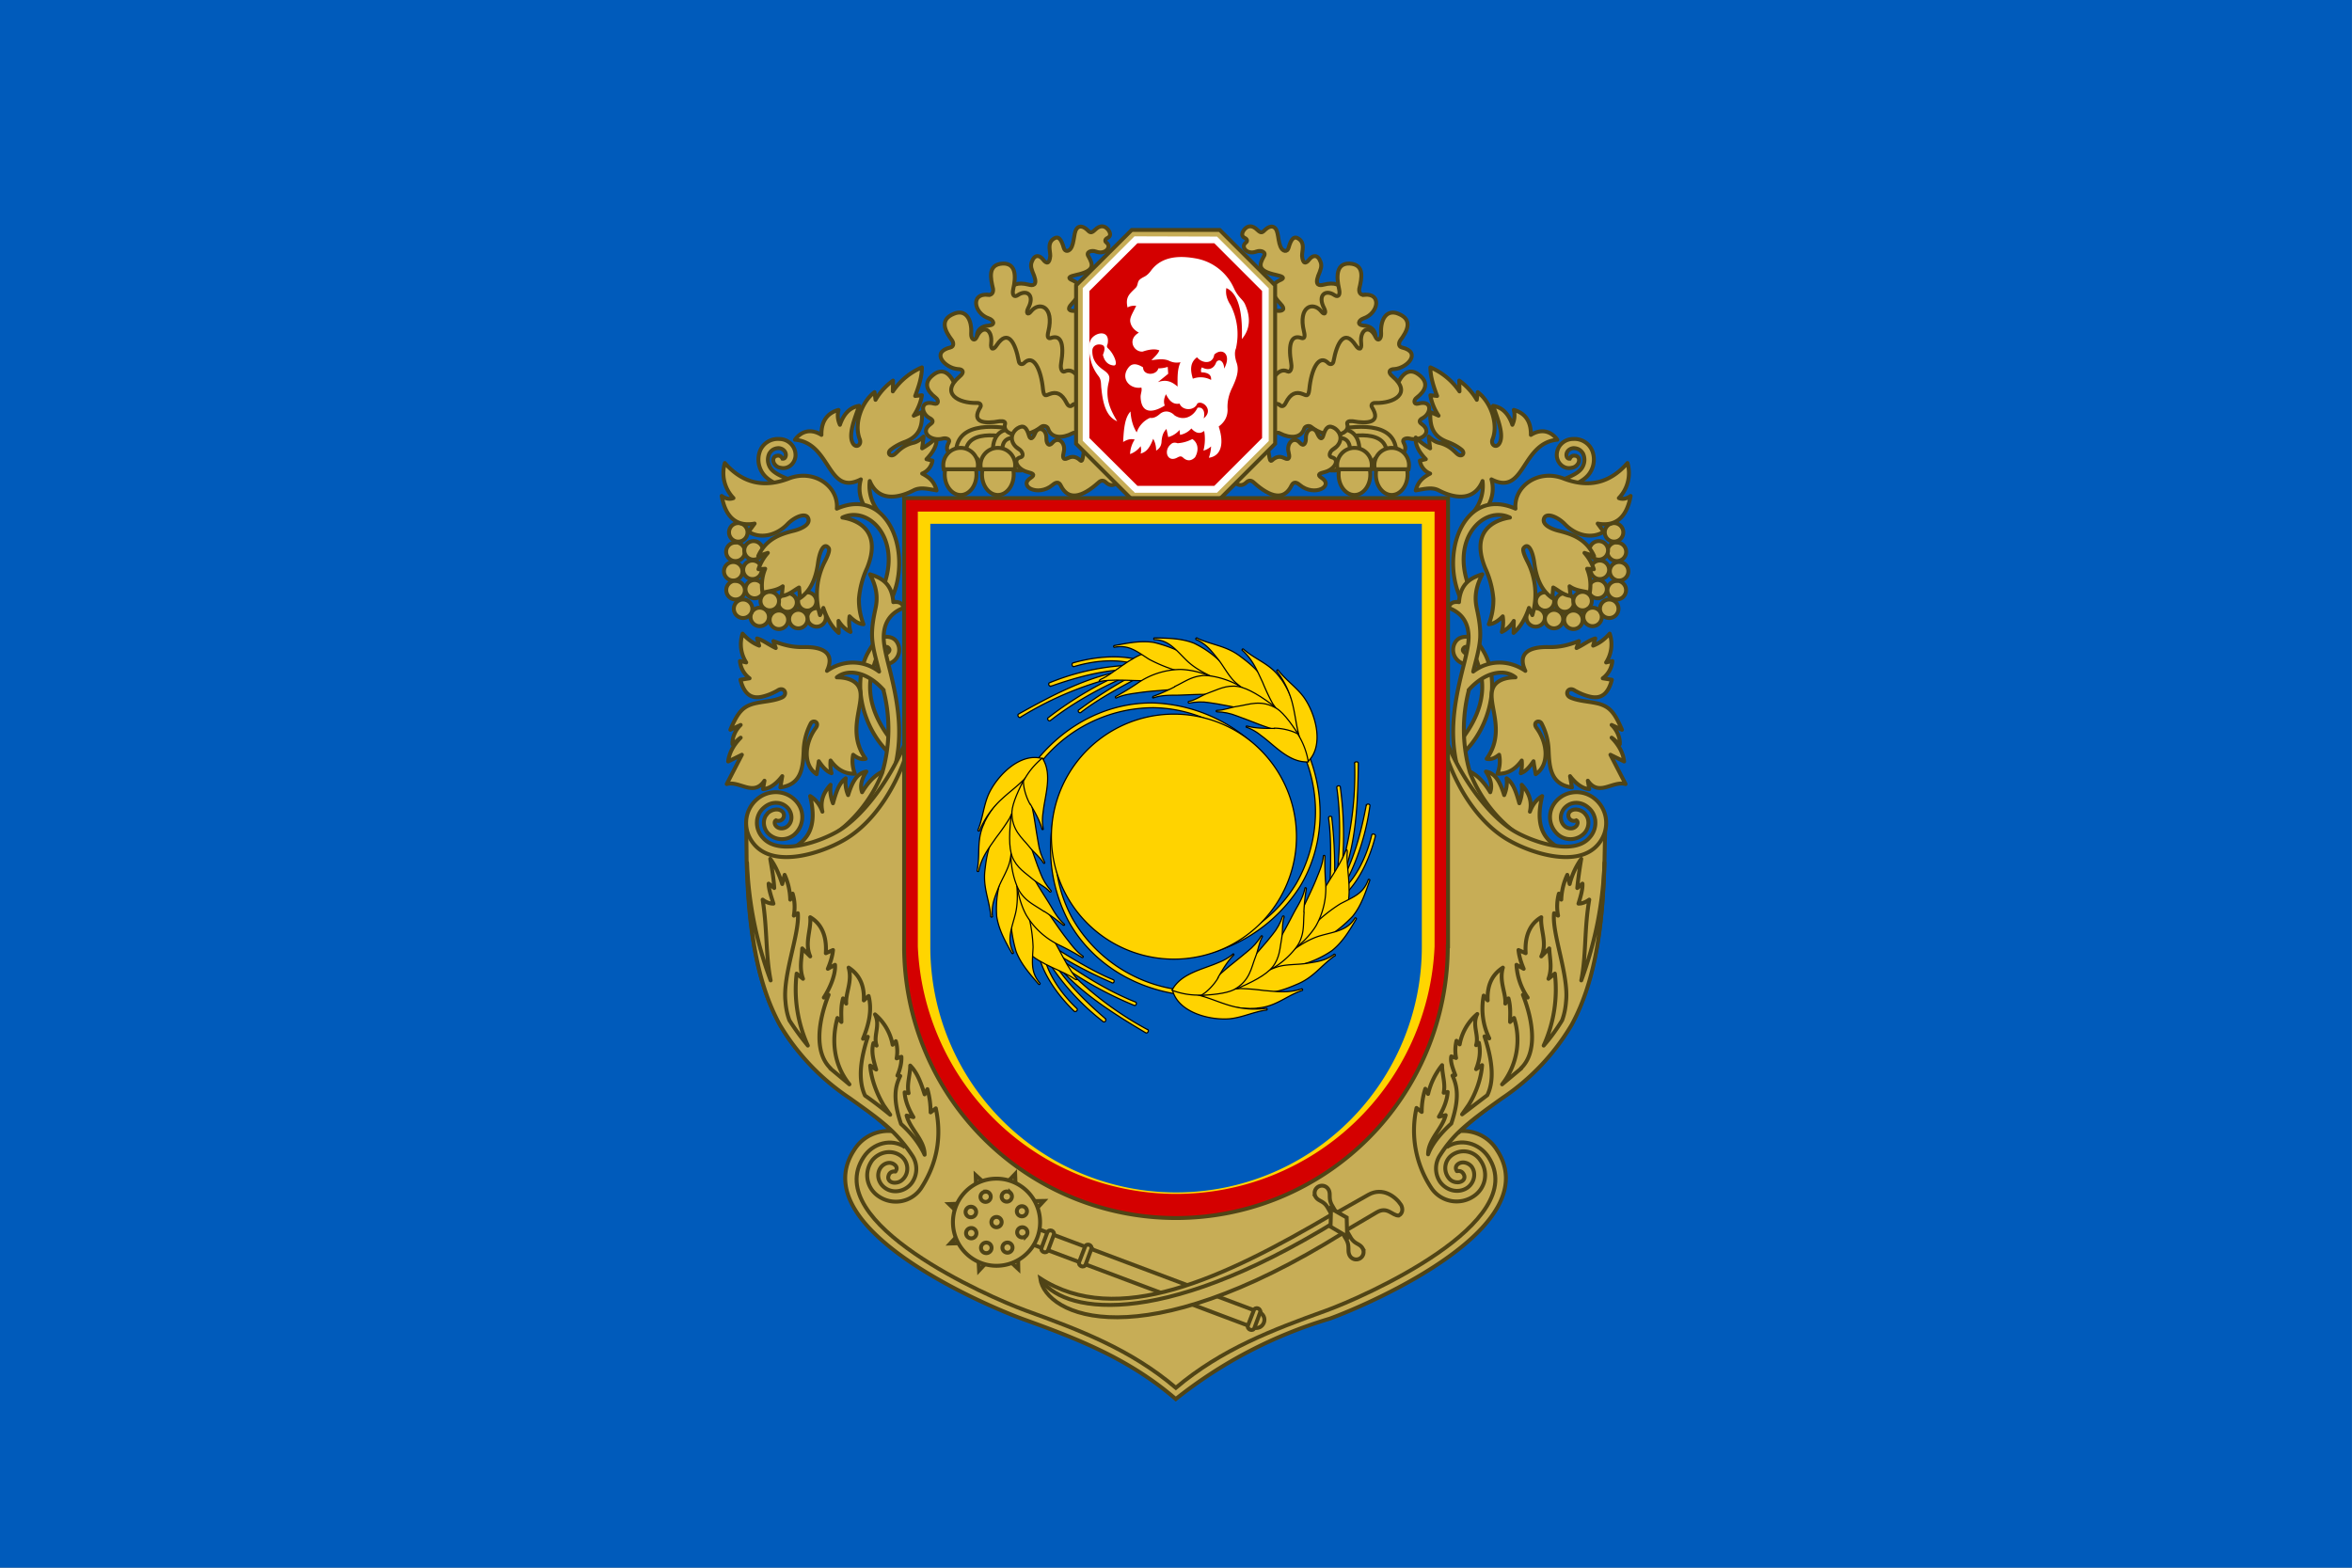 <svg width="588.123" height="392.082" viewBox="0 0 588.123 392.082" id="svg2" xmlns="http://www.w3.org/2000/svg"><rect x="0" y="0" width="588.123" height="392.082" fill="#808080" stroke="none"/><g id="g1"><path id="rect8907" style="fill:#005bbb;fill-opacity:1;stroke:none" d="M0 0h588.1v392.1H0z"/></g><g transform="translate(433)" id="g8928"><path d="M-68 283q4.8-4.4 10.7-8.6A57 57 0 0 0-40 256c6.4-11.7 7.8-26.7 8.2-40.5l.2-9.5-1-.3c-3.2 13.5-25.3 5-32-5.3a69 69 0 0 1-12-32.7h-125.7c-2 19.2-6.9 24.8-12 32.7-6.6 10.3-28 18.8-31.1 5.3l-1 .3.1 9.5c.4 13.8 1.8 28.8 8.2 40.5 3.7 6.8 9.1 12 17.5 18.3q5.8 4.1 10.6 8.6a10 10 0 0 0-9.4 4.7c-12.5 19 30.6 38 41.9 42.2 13.9 5 26.8 10 38.5 20.1a114 114 0 0 1 38.5-20.1c11.2-4.1 54.3-23.2 41.8-42.2a10 10 0 0 0-9.4-4.7z" id="path7141" style="fill:#c7ad56;fill-opacity:1;fill-rule:evenodd;stroke:#504416;stroke-width:0.98;stroke-miterlimit:4;stroke-opacity:1;stroke-dasharray:none"/><path d="M-209.6 283.2c-3-3-7.1-5.8-11-8.6a57 57 0 0 1-17.4-18.3c-6.4-11.7-7.8-26.7-8.2-40.5a94 94 0 0 0 5.9 29.4c-1.3-6.7-.8-12.6-2-20.2q1.3 1 2.7 1c-.5-1.6-1.2-3.6-1.2-5l1.4 1.1c-.1-2.2-.6-5-1-7.3 1.3 1.7 2.3 4.1 3 6.3l.6-2.3a16 16 0 0 1 1.4 6.2l.6-1.5q.8 2.6.3 5.5l1-.6c.5 5-3.8 15.4-3.1 22q.2 2.7 1 4.8 2.2 3.4 4.6 6.3a34 34 0 0 1-2.8-18l1.6 1.3c-1-2.7-.3-5.2-.2-7.6l2 2c-1.5-3.4.3-6.7 0-9.8 2.6 1.5 4.2 4.4 3.9 9l1.8-.8q-.2 2.1-1.3 4.7l1.8-1c.2 2.2-1.1 5.6-2.8 8.2l1.2-.7c-2.7 6.8-3.6 14.5.5 18.4h-.1l4.8 4c-4-5-4.5-11.1-3-16.6l1 1c0-1.8-.2-3.7.4-5.9l.8 1.3c-.2-2.7 1.6-5.5.6-9 2.3 1.5 4 3.9 3.8 8.2l1.2-1.1c.9 3.5.1 7-1.4 10.7l1.2-.5c-1.7 5.2-2.6 10.6-.7 14.7q3 2.1 6.3 4.8l-1.6-2.3c-1.8-3-3.2-6.8-3.4-10l1.5 1c-.7-2.3-1.3-4.5-.7-6.6l.8.6c-.9-2.5 1-5-.4-7.8a13 13 0 0 1 4.4 7.6l.8-.9q.6 2 .2 4.3l1.2-.4q.1 2.1-1 4.7l.7.1c-1.3 2.7-1.9 5.7.2 12q4 3.6 5.9 7.7c0-3.7-3.6-6.3-4.5-9.8l1.7.4q-2-3.3-2.2-6.2l1 .2c-.5-2.3.4-4.5.4-6.9 1.8 1.8 2.7 4.4 3.6 7.2l.7-1.3q.8 2.8.8 5.8l1.3-1q2.3 10.8-3.7 20a7.6 7.6 0 0 1-10.6 2c-3-2-3.8-6-1.6-9 1.8-2.2 5-2.8 7.3-1 1.8 1.5 2 4.2.3 5.8q-.8.8-2 .8c-1 0-1.9-.7-1.5-1.8.2-.8 1-1.1 1.6-1h.1q.7-1-.2-1.7c-1.1-.9-2.6-.4-3.4.6-1.3 1.7-.7 4 1 5.2 2.2 1.6 5.3.8 6.8-1.4a6 6 0 0 0 0-6.7 37 37 0 0 0-4.7-5.8z" id="path7738" style="fill:#c7ad56;fill-opacity:1;stroke:#504416;stroke-width:0.98;stroke-linejoin:round;stroke-miterlimit:4;stroke-opacity:1;stroke-dasharray:none"/><g transform="translate(-253.2 115.2)scale(.601)" id="g8611" style="stroke:#504416;stroke-width:1.631;stroke-miterlimit:4;stroke-opacity:1;stroke-dasharray:none"><path d="M70.5 128.7c-4 .6-7.8 4-11 9.3-1-3 0-5.8 1.8-8.6-4.1.7-6 4.7-7.6 9.8-1-2.3-1.3-5-1-7-2.9 2-4.1 6.2-5.3 10.4q-1.5-3.9-1-7.7c-3.6 3.9-4.2 7.6-3.4 11.2q-1.6-4.4-5.1-6.5c3.3 13.7-1.4 19.3-10 23a48 48 0 0 0 42.6-33.9z" id="path3414" style="fill:#c7ad56;fill-opacity:1;fill-rule:evenodd;stroke:#504416;stroke-width:1.631;stroke-linejoin:round;stroke-miterlimit:4;stroke-opacity:1;stroke-dasharray:none"/><path d="M24-2q1.6-.4 2.4 1.2 1.2.1 1.4-1.4c.1-1.7-1.4-2.9-3-3q-2.8.1-4 2.5a6 6 0 0 0 0 4.7c1 2.6 4 4 7 5.3 3.9 1.7 7.8 3.5 9.4 8l-3.7 1.4c-1-3-4.2-4.5-7.3-6-3.7-1.6-7.3-3.2-9-7.2a10 10 0 0 1 0-7.9A8 8 0 0 1 25-9c3.9 0 7.1 3.2 6.8 7.2-.3 3-3 5.5-6.1 4.8Q24 2.8 23 1.3c-.7-1.1-.7-2.8.9-3.3z" id="path3615" style="fill:#c7ad56;fill-opacity:1;stroke:#504416;stroke-width:1.631;stroke-miterlimit:4;stroke-opacity:1;stroke-dasharray:none"/><path d="M68 23a17 17 0 0 1-5.3-14.5c3.3 8 10.8 7.7 18.2 3.9 2.8-1.5 6-.6 9.6 0-1-4-3.4-5.6-6-7A7 7 0 0 0 88.8 0l-2.5-.6c2.6-2.7 4.5-5.7 4.2-9a28 28 0 0 1-6 4.5l.6-4.9c-1.4 1.2-2.5 2.2-4.3 2.6C76-6.2 74.4-3.6 73-2.6c-1.8 1.3-3.3-.6-1.5-2q2.5-2 6.1-3.3c5-2 7.2-5.4 6.8-12.3L81-18.7c1.8-2.7 3-5.8 3.4-8.5l-2.8.3c1.5-4 2.8-7.9 2.8-11.9a28 28 0 0 0-12.1 10l.1-4.5a26 26 0 0 0-7.3 8l-.4-3.2c-5.5 4.2-8.6 13.3-6.2 19.5 1 2.3-1.3 4-2.7 2-2.3-3.5.7-10.6 2.5-15.8q-5.6.9-8 7.9-1.4-3-.6-6.2c-4.3 1.2-7.2 4.3-7.1 10.4-4.7-2.9-8.6-1.3-11 2C46.7-7.3 45 15 59 7.8a14 14 0 0 0 2.6 12.7z" id="path3378" style="fill:#c7ad56;fill-opacity:1;stroke:#504416;stroke-width:1.631;stroke-linejoin:round;stroke-miterlimit:4;stroke-opacity:1;stroke-dasharray:none"/><g transform="translate(0 -98)" id="g9910" style="fill:#c7ad56;fill-opacity:1;stroke:#504416;stroke-width:1.631;stroke-miterlimit:4;stroke-opacity:1;stroke-dasharray:none"><path d="M28.6 153.2a3.8 3.8 0 1 1-.2 7.7 3.8 3.8 0 0 1 .2-7.7z" id="path3382" style="fill:#c7ad56;fill-opacity:1;fill-rule:evenodd;stroke:#504416;stroke-width:1.631;stroke-miterlimit:4;stroke-opacity:1;stroke-dasharray:none"/><path d="M36.8 152.8a3.8 3.8 0 1 1-.2 7.6 3.8 3.8 0 0 1 .2-7.6z" id="path3384" style="fill:#c7ad56;fill-opacity:1;fill-rule:evenodd;stroke:#504416;stroke-width:1.631;stroke-miterlimit:4;stroke-opacity:1;stroke-dasharray:none"/><path d="M40.7 159.4a3.8 3.8 0 1 1-.2 7.7 3.8 3.8 0 0 1 .2-7.7z" id="path3386" style="fill:#c7ad56;fill-opacity:1;fill-rule:evenodd;stroke:#504416;stroke-width:1.631;stroke-miterlimit:4;stroke-opacity:1;stroke-dasharray:none"/><path d="M33 160.1a3.8 3.8 0 1 1-.1 7.7 3.8 3.8 0 0 1 .2-7.7z" id="path3388" style="fill:#c7ad56;fill-opacity:1;fill-rule:evenodd;stroke:#504416;stroke-width:1.631;stroke-miterlimit:4;stroke-opacity:1;stroke-dasharray:none"/><path d="M25 160.4a3.8 3.8 0 1 1-.2 7.7 3.8 3.8 0 0 1 .2-7.7z" id="path3390" style="fill:#c7ad56;fill-opacity:1;fill-rule:evenodd;stroke:#504416;stroke-width:1.631;stroke-miterlimit:4;stroke-opacity:1;stroke-dasharray:none"/><path d="M21.2 152.6a3.8 3.8 0 1 1-.2 7.7 3.8 3.8 0 0 1 .2-7.7z" id="path3392" style="fill:#c7ad56;fill-opacity:1;fill-rule:evenodd;stroke:#504416;stroke-width:1.631;stroke-miterlimit:4;stroke-opacity:1;stroke-dasharray:none"/><path d="M17 159.2a3.8 3.8 0 1 1-.2 7.7 3.8 3.8 0 0 1 .3-7.7z" id="path3394" style="fill:#c7ad56;fill-opacity:1;fill-rule:evenodd;stroke:#504416;stroke-width:1.631;stroke-miterlimit:4;stroke-opacity:1;stroke-dasharray:none"/><path d="M8.1 124a3.8 3.8 0 1 1-.2 7.7 3.8 3.8 0 0 1 .2-7.7z" id="path3396" style="fill:#c7ad56;fill-opacity:1;fill-rule:evenodd;stroke:#504416;stroke-width:1.631;stroke-miterlimit:4;stroke-opacity:1;stroke-dasharray:none"/><path d="M7 132a3.8 3.8 0 1 1-.3 7.8 3.8 3.8 0 0 1 .2-7.7z" id="path3398" style="fill:#c7ad56;fill-opacity:1;fill-rule:evenodd;stroke:#504416;stroke-width:1.631;stroke-miterlimit:4;stroke-opacity:1;stroke-dasharray:none"/><path d="M14.5 131.5a3.8 3.8 0 1 1-.3 7.7 3.8 3.8 0 0 1 .3-7.7z" id="path3400" style="fill:#c7ad56;fill-opacity:1;fill-rule:evenodd;stroke:#504416;stroke-width:1.631;stroke-miterlimit:4;stroke-opacity:1;stroke-dasharray:none"/><path d="M6 140.2a3.8 3.8 0 1 1-.2 7.7 3.8 3.8 0 0 1 .2-7.7z" id="path3402" style="fill:#c7ad56;fill-opacity:1;fill-rule:evenodd;stroke:#504416;stroke-width:1.631;stroke-miterlimit:4;stroke-opacity:1;stroke-dasharray:none"/><path d="M14 139.6a3.8 3.8 0 1 1-.2 7.7 3.8 3.8 0 0 1 .2-7.7z" id="path3404" style="fill:#c7ad56;fill-opacity:1;fill-rule:evenodd;stroke:#504416;stroke-width:1.631;stroke-miterlimit:4;stroke-opacity:1;stroke-dasharray:none"/><path d="M7 148.1a3.8 3.8 0 1 1-.2 7.7A3.8 3.8 0 0 1 7 148z" id="path3406" style="fill:#c7ad56;fill-opacity:1;fill-rule:evenodd;stroke:#504416;stroke-width:1.631;stroke-miterlimit:4;stroke-opacity:1;stroke-dasharray:none"/><path d="M14.9 147.7a3.8 3.8 0 1 1-.2 7.6 3.8 3.8 0 0 1 .2-7.6z" id="path3408" style="fill:#c7ad56;fill-opacity:1;fill-rule:evenodd;stroke:#504416;stroke-width:1.631;stroke-miterlimit:4;stroke-opacity:1;stroke-dasharray:none"/><path d="M10.1 155.8a3.8 3.8 0 1 1-.2 7.7 3.8 3.8 0 0 1 .2-7.7z" id="path3410" style="fill:#c7ad56;fill-opacity:1;fill-rule:evenodd;stroke:#504416;stroke-width:1.631;stroke-miterlimit:4;stroke-opacity:1;stroke-dasharray:none"/></g><path d="M72.6 123.2c-11-8.4-18.1-28.2-11-42.6 1.8-3.3 3.8-7 7.8-7.3q3.2 0 4.6 2.2a6 6 0 0 1-3.4 9c-1.5.5-3.1-2.9-1.7-3.7 1.2-.7 2.5-1.6 1.8-2.6s-1.5-.8-2.2-.2c-2 1.3-3.3 4.7-4 7-4 10.7-.7 22.2 8.7 33.2z" id="path3416" style="fill:#c7ad56;fill-opacity:1;fill-rule:evenodd;stroke:#504416;stroke-width:1.631;stroke-miterlimit:4;stroke-opacity:1;stroke-dasharray:none"/><path d="M71 59c10.1-18.7.1-48.7-22-39 .8-9.3-9.5-16.7-20.1-12.5C18.9 11.3 10 9.7 2.4 1A15 15 0 0 0 6 15.6q-2.4.9-4.9-.9c1.7 9.5 6.7 12.8 13.7 11.5l-2.5 3.4c4.7 3 11.4 1.8 16.2-3.2 2.8-2.9 7.6-5 8.6-2.4 1 2.5-2.5 4.3-6 5.2-5.8 1.4-11.6 3.5-14.8 10.5l4-1.3a19 19 0 0 0-3.9 6.8l2.8-.2a18 18 0 0 0-1.1 10c2.7-.8 5.7-.8 8.4-2.7l-.4 4c3-.3 5.4-2.6 7.2-3.5l.4 4.4c4.7-3.2 6.7-8.7 7.5-14.8.7-4.9 2.5-8.5 4.4-6 .6.8-.3 3.1-1.7 5.8A30 30 0 0 0 42 64.3l1.4-3c1.4 4.2 3.5 8 6.4 10.4l-.1-5q2 3.2 5 4.6-.9-3.3-.4-6.5 3 3.1 5.8 3.3-2-5.2-1.9-10.6a38 38 0 0 1 3.4-12.8c6.2-15.3-3.6-20-10.3-21 10.7-5.2 25 8.6 16.9 29.2z" id="path3430" style="fill:#c7ad56;fill-opacity:1;stroke:#504416;stroke-width:1.631;stroke-linejoin:round;stroke-miterlimit:4;stroke-opacity:1;stroke-dasharray:none"/><path d="M68.5 95.5C61.9 88 53.7 86.4 49 90.2q4.1 0 6.7 1.5c8.9 5.3-4.6 18.6 5.3 32.4-2 .5-3.6-.5-5.2-1.7q-.8 3.8.7 7.9c-3.6.1-7-1.2-10.1-5.5a15 15 0 0 0 .4 5.3c-2.2-.8-3.8-2.8-5.3-5l-.2 1.4-.7 4c-5.6-3.7-5.2-12.6-.4-19.2 1.8-2.4-1-3.6-2-2a26 26 0 0 0-3 11.5c-.3 7-.9 14-9.7 15.2l.8-4.7c-2 2.6-4.8 5.2-8 5.4l.6-3.5c-4.6 6.8-10.3-.1-15.7 1.4l6.3-12.2-5.7 2.8q.6-5.2 5.2-9.9c-1.1.7-2.2 2-3.4 2.7-.2-2.4 1-5.7 3.4-8l-4.3 2c3-7 5-9.5 9.6-10.8 3.7-1 8-1 11.6-2.5 3.1-1.2 1.2-5-1.6-3q-3.2 1.8-6.2 2.5c-4.5 1.1-7.6-.8-9.2-7l3.8-.6a10 10 0 0 1-4-7.2l2.6.6a14 14 0 0 1-1.5-12q3.2 3.6 6.9 5l-.9-3c2.7.8 4.8 2.6 7.8 4l-1-2.9c4.4 1.7 8 2.6 12.6 2.5 9.2-.2 12.8 3.3 9.7 9.9 6.2-4.3 14.7-5 21.7.3-1.1-4.6-2.6-9.3-2.9-14-.2-4 .4-7.7 1.4-12.3s.5-8.8-2.3-14.2c4.8 1.5 9.1 3.8 9.7 11.6 2-.3 3.8.2 4.3 2.4-6 2.2-8.3 6.8-8.3 12.2 0 4.2 1.7 10.1 2.7 14.2 3.7 15 5.7 28.4.9 43.7a49 49 0 0 1-26 25.5 58 58 0 0 0 21.8-27 65 65 0 0 0 .5-34.4z" id="path3444" style="fill:#c7ad56;fill-opacity:1;stroke:#504416;stroke-width:1.631;stroke-linejoin:round;stroke-miterlimit:4;stroke-opacity:1;stroke-dasharray:none"/><g transform="translate(0 -98)" id="g7856" style="fill:#c7ad56;fill-opacity:1;stroke:#504416;stroke-width:1.631;stroke-miterlimit:4;stroke-opacity:1;stroke-dasharray:none"><path d="M82 197.2c-.8 17.8-17 45.4-32 54.7-7 4.3-24.9 11-31.8 3a9 9 0 0 1-2.4-7v-.2q.5-3.4 3-5.4c3-2.6 7.4-2.6 10 .5 1.8 2.3 1.9 5.6-.5 7.5-1.5 1.1-3.7 1.1-4.8-.5-.4-.6-.6-1.7.2-2.1a2.3 2.3 0 0 0 2.8-3.5c-1.7-1.8-4.8-1-6.3.6l-.7.9c-1.4 2.2-1 5.3.8 7.3a8 8 0 0 0 10.8.8 9.7 9.7 0 0 0 1.2-13.8c-4.2-5-11.6-5.3-16.5-1.1-5.7 4.9-6 13.4-1 19 8.5 9.7 27.5 3.5 36.8-1.8 17.9-10 30.1-36.5 30.4-58.9z" id="path7654" style="fill:#c7ad56;fill-opacity:1;stroke:#504416;stroke-width:1.631;stroke-miterlimit:4;stroke-opacity:1;stroke-dasharray:none"/></g></g><g transform="translate(-253.2 115.2)scale(.601)" id="g8637" style="stroke:#504416;stroke-width:1.631;stroke-miterlimit:4;stroke-opacity:1;stroke-dasharray:none"><path d="M98.9-29.5c-1.8-5.8-5.1-9.6-9.5-6.4-4.8 3.5-2.8 7 .7 9.7 1.4 1 1.3 3-.6 2.5-6-1.7-5.6 4-1.9 6 2 1 1.2 2 .4 2.5-4.8 3.4.3 7.4 5.2 6 1.3-.3 3.1.3 2.4 1.6-3.3 5.8 4.9 5.9 9.3 6.4 1.4.1 2.8-.1 2.8 1q-.3 7.3 10.7 3.3c1.2-.4 2.2-1.4 2.7-.5 1.6 2.7 6.7 1.3 12 0l-13.7-27.3z" id="path3501" style="fill:#c7ad56;fill-opacity:1;fill-rule:evenodd;stroke:#504416;stroke-width:1.631;stroke-miterlimit:4;stroke-opacity:1;stroke-dasharray:none"/><path d="M98.6-3.8h4c1-10.1 17.5-6.2 22.7-4.8l.3-3.9c-9-2-26.4-4.3-27 8.7z" id="path3541" style="font-size:medium;font-style:normal;font-variant:normal;font-weight:normal;font-stretch:normal;text-indent:0;text-align:start;text-decoration:none;line-height:normal;letter-spacing:normal;word-spacing:normal;text-transform:none;direction:ltr;block-progression:tb;writing-mode:lr-tb;text-anchor:start;baseline-shift:baseline;color:#000000;fill:#c7ad56;fill-opacity:1;stroke:#504416;stroke-width:1.631;stroke-miterlimit:4;stroke-opacity:1;stroke-dasharray:none;marker:none;visibility:visible;display:inline;overflow:visible;font-family:Sans;-inkscape-font-specification:Sans"/><path d="m113.9-4 3.9-.1c0-4.8 2.8-6.1 7.1-4.9l.7-3.4c-7.3-2.1-11.7 1-11.7 8.4z" id="path3543" style="font-size:medium;font-style:normal;font-variant:normal;font-weight:normal;font-stretch:normal;text-indent:0;text-align:start;text-decoration:none;line-height:normal;letter-spacing:normal;word-spacing:normal;text-transform:none;direction:ltr;block-progression:tb;writing-mode:lr-tb;text-anchor:start;baseline-shift:baseline;color:#000000;fill:#c7ad56;fill-opacity:1;stroke:#504416;stroke-width:1.631;stroke-miterlimit:4;stroke-opacity:1;stroke-dasharray:none;marker:none;visibility:visible;display:inline;overflow:visible;font-family:Sans;-inkscape-font-specification:Sans"/><path d="M100.5-2.8c3.6 0 6.6 3.9 6.6 8.6s-3 8.5-6.6 8.5-6.6-3.8-6.6-8.5 3-8.6 6.6-8.6z" id="path3537" style="fill:#c7ad56;fill-opacity:1;fill-rule:evenodd;stroke:#504416;stroke-width:1.631;stroke-miterlimit:4;stroke-opacity:1;stroke-dasharray:none"/><path d="M100.5-5.3a7.2 7.2 0 0 1 7 8.9h-14a7.2 7.2 0 0 1 7-8.9z" id="path3539" style="fill:#c7ad56;fill-opacity:1;fill-rule:evenodd;stroke:#504416;stroke-width:1.631;stroke-miterlimit:4;stroke-opacity:1;stroke-dasharray:none"/><path d="M116-2.8c3.6 0 6.6 3.9 6.6 8.6s-3 8.5-6.6 8.5-6.6-3.8-6.6-8.5 3-8.6 6.6-8.6z" id="path6783" style="fill:#c7ad56;fill-opacity:1;fill-rule:evenodd;stroke:#504416;stroke-width:1.631;stroke-miterlimit:4;stroke-opacity:1;stroke-dasharray:none"/><path d="M116-5.3a7.2 7.2 0 0 1 7 8.9h-14a7.2 7.2 0 0 1 7-8.9z" id="path6785" style="fill:#c7ad56;fill-opacity:1;fill-rule:evenodd;stroke:#504416;stroke-width:1.631;stroke-miterlimit:4;stroke-opacity:1;stroke-dasharray:none"/><path d="M122.2-62.3c-3-5.5-3-13.4 6.7-10.9 1.5.4 3.7.5 2.2-3.7-1-2.4-1.7-4-1-5.8 1.2-3.3 3.3-2.8 4.7-1 1.5 2 2.7 1.8 3-1.5 0-2.3-1.2-5 1.1-6.9 2.3-1.8 3.5 0 4.5 3.5.5 2 2.5 1.7 3.4-.5.7-1.7.8-3.6 1.2-5.4.7-3.5 3-3.5 5-1.7 1.4 1.4 1.8 1.7 3.4.2 2.1-2.1 4-1.8 5.3-.3.9 1 1.7 2.8 0 3.6-1.5.7-1 1.7-.5 2 2.3 1.7-.5 5.2-4.4 3.7-1.9-.7-4.3.2-3.1 2 2 3.6 2.7 6-5 7.7-2.8.6-3.8 1.2-2.2 2 6 2.5 3.5 6.6.3 10-2.4 2.5-.7 3 .7 3 1.8 0 5-1.7 5 .9l.2 33.1-15.7-7.1z" id="path3499" style="fill:#c7ad56;fill-opacity:1;fill-rule:evenodd;stroke:#504416;stroke-width:1.631;stroke-miterlimit:4;stroke-opacity:1;stroke-dasharray:none"/><path d="M112-69c1.5.2 2.2-1 2-2.5-1-4.3-2.4-10.1 4-10.5 5.6-.2 5.6 5.3 4.4 10.6-.6 2.6.4 3.5 1.8 2.6 3.9-2.7 7.3 0 4.4 5.4-1 2-.2 3.1 1.2 1.3 3.3-4.2 9.8-2.3 7.2 8.4q-.8 3.2 1 2.7c4-1.5 5.8 1.8 4.3 10.6-.4 2.3.5 3.8 1.5 3.3 3.1-1.5 5.4 1.4 8.1 5.9l-.2 10-19.6-1.7-21.1-22c-5.4-4.7-4.9-10.9 1.2-11.3 3-.3 2-2.3 0-3-6.2-2.1-7.7-10.6-.2-9.8z" id="path3507" style="fill:#c7ad56;fill-opacity:1;fill-rule:evenodd;stroke:#504416;stroke-width:1.631;stroke-miterlimit:4;stroke-opacity:1;stroke-dasharray:none"/><path d="M147-23q-1.4 1-2.4-1c-2-4-4.3-4.8-7.1-3.7-1.4.5-2.3 1.4-2.7-1.8-.8-8.5-4-15.2-8-11-.7.6-1.9.5-2.1-.9-1.4-7.6-4.5-13.7-9.2-6.6-1.3 2-2.6 2-2.3-.8.7-6-3.6-8-6-2.6-.9 2-2.4.9-2.3-1.4.4-6.3-2.5-10.3-7.2-8.3-6.2 2.5-3.6 7.3-.8 11 .7 1 .9 2.6-.6 3-8.5 2-2.2 8.6 3 9 2.2 0 3 1.3.8 3.1-8.2 7-.5 11.2 7.1 11 1.6-.1 2 1 1.5 1.8-3.9 6.3 1.5 7 8.1 5.8q2.5-.2 2.2 1.2c-1.5 5 8.5 6.5 15.1 1.1.8-.6 2.4-.3 2.8.8 1.3 4 5.8 4.2 10.2 1.9 1.5-.9 2.8 1.5 4.6-.2l.1-10.9c-1.2-1.3-4-1.5-4.9-.6z" id="path3513" style="fill:#c7ad56;fill-opacity:1;fill-rule:evenodd;stroke:#504416;stroke-width:1.631;stroke-miterlimit:4;stroke-opacity:1;stroke-dasharray:none"/><path d="m124.8-4.8.4.3c1.2 1 1.6 2.8.3 3.1-3.6.8-1.4 5.1 3 6.2 2 .5 3.2 1 1.3 2.3-5.6 3.4 2.8 8.2 9 3q2.3-2 3.4.3c3 6.2 8.6 5.1 15.7-1.3q1.6-1.5 3.1 0 3.7 3.4 7.3-3.8L159.8-4l-7-2.1c-1.6 1-1 7.4-2.5 6-1.4-1.3-3-2-5-1-2.6 1.3-2.3-.8-1.9-2.4 1-3.7-2.2-7-4.8-3.8-1.5 1.7-2.5 0-2.4-2.1 0-4-3.5-5-4.7-2-1 2.3-2 3-2.6.8-1-3.4-2.3-4.4-4.8-2.8-2.8 2-3.5 5.9.7 8.7z" id="path3523" style="fill:#c7ad56;fill-opacity:1;fill-rule:evenodd;stroke:#504416;stroke-width:1.631;stroke-miterlimit:4;stroke-opacity:1;stroke-dasharray:none"/></g><g transform="matrix(-.601 0 0 .601 -24.6 115.2)" id="g8652" style="stroke:#504416;stroke-width:1.631;stroke-miterlimit:4;stroke-opacity:1;stroke-dasharray:none"><path d="M98.9-29.5c-1.8-5.8-5.1-9.6-9.5-6.4-4.8 3.5-2.8 7 .7 9.7 1.4 1 1.3 3-.6 2.5-6-1.7-5.6 4-1.9 6 2 1 1.2 2 .4 2.5-4.8 3.4.3 7.4 5.2 6 1.3-.3 3.1.3 2.4 1.6-3.3 5.8 4.9 5.9 9.3 6.4 1.4.1 2.8-.1 2.8 1q-.3 7.3 10.7 3.3c1.2-.4 2.2-1.4 2.7-.5 1.6 2.7 6.7 1.3 12 0l-13.7-27.3z" id="path8654" style="fill:#c7ad56;fill-opacity:1;fill-rule:evenodd;stroke:#504416;stroke-width:1.631;stroke-miterlimit:4;stroke-opacity:1;stroke-dasharray:none"/><path d="M98.6-3.8h4c1-10.1 17.5-6.2 22.7-4.8l.3-3.9c-9-2-26.4-4.3-27 8.7z" id="path8656" style="font-size:medium;font-style:normal;font-variant:normal;font-weight:normal;font-stretch:normal;text-indent:0;text-align:start;text-decoration:none;line-height:normal;letter-spacing:normal;word-spacing:normal;text-transform:none;direction:ltr;block-progression:tb;writing-mode:lr-tb;text-anchor:start;baseline-shift:baseline;color:#000000;fill:#c7ad56;fill-opacity:1;stroke:#504416;stroke-width:1.631;stroke-miterlimit:4;stroke-opacity:1;stroke-dasharray:none;marker:none;visibility:visible;display:inline;overflow:visible;font-family:Sans;-inkscape-font-specification:Sans"/><path d="m113.9-4 3.9-.1c0-4.8 2.8-6.1 7.1-4.9l.7-3.4c-7.3-2.1-11.7 1-11.7 8.4z" id="path8658" style="font-size:medium;font-style:normal;font-variant:normal;font-weight:normal;font-stretch:normal;text-indent:0;text-align:start;text-decoration:none;line-height:normal;letter-spacing:normal;word-spacing:normal;text-transform:none;direction:ltr;block-progression:tb;writing-mode:lr-tb;text-anchor:start;baseline-shift:baseline;color:#000000;fill:#c7ad56;fill-opacity:1;stroke:#504416;stroke-width:1.631;stroke-miterlimit:4;stroke-opacity:1;stroke-dasharray:none;marker:none;visibility:visible;display:inline;overflow:visible;font-family:Sans;-inkscape-font-specification:Sans"/><path d="M100.5-2.8c3.6 0 6.6 3.9 6.6 8.6s-3 8.5-6.6 8.5-6.6-3.8-6.6-8.5 3-8.6 6.6-8.6z" id="path8660" style="fill:#c7ad56;fill-opacity:1;fill-rule:evenodd;stroke:#504416;stroke-width:1.631;stroke-miterlimit:4;stroke-opacity:1;stroke-dasharray:none"/><path d="M100.5-5.3a7.2 7.2 0 0 1 7 8.9h-14a7.2 7.2 0 0 1 7-8.9z" id="path8662" style="fill:#c7ad56;fill-opacity:1;fill-rule:evenodd;stroke:#504416;stroke-width:1.631;stroke-miterlimit:4;stroke-opacity:1;stroke-dasharray:none"/><path d="M116-2.8c3.6 0 6.6 3.9 6.6 8.6s-3 8.5-6.6 8.5-6.6-3.8-6.6-8.5 3-8.6 6.6-8.6z" id="path8664" style="fill:#c7ad56;fill-opacity:1;fill-rule:evenodd;stroke:#504416;stroke-width:1.631;stroke-miterlimit:4;stroke-opacity:1;stroke-dasharray:none"/><path d="M116-5.3a7.2 7.2 0 0 1 7 8.9h-14a7.2 7.2 0 0 1 7-8.9z" id="path8666" style="fill:#c7ad56;fill-opacity:1;fill-rule:evenodd;stroke:#504416;stroke-width:1.631;stroke-miterlimit:4;stroke-opacity:1;stroke-dasharray:none"/><path d="M122.2-62.3c-3-5.5-3-13.4 6.7-10.9 1.5.4 3.7.5 2.2-3.7-1-2.4-1.7-4-1-5.8 1.2-3.3 3.3-2.8 4.7-1 1.5 2 2.7 1.8 3-1.5 0-2.3-1.2-5 1.1-6.9 2.3-1.8 3.5 0 4.5 3.5.5 2 2.5 1.7 3.4-.5.7-1.7.8-3.6 1.2-5.4.7-3.5 3-3.5 5-1.7 1.4 1.4 1.8 1.7 3.4.2 2.1-2.1 4-1.8 5.3-.3.9 1 1.7 2.8 0 3.6-1.5.7-1 1.7-.5 2 2.3 1.7-.5 5.2-4.4 3.7-1.9-.7-4.3.2-3.1 2 2 3.6 2.7 6-5 7.7-2.8.6-3.8 1.2-2.2 2 6 2.5 3.5 6.6.3 10-2.4 2.5-.7 3 .7 3 1.8 0 5-1.7 5 .9l.2 33.1-15.7-7.1z" id="path8668" style="fill:#c7ad56;fill-opacity:1;fill-rule:evenodd;stroke:#504416;stroke-width:1.631;stroke-miterlimit:4;stroke-opacity:1;stroke-dasharray:none"/><path d="M112-69c1.5.2 2.2-1 2-2.5-1-4.3-2.4-10.1 4-10.5 5.6-.2 5.6 5.3 4.4 10.6-.6 2.6.4 3.5 1.8 2.6 3.9-2.7 7.3 0 4.4 5.4-1 2-.2 3.1 1.2 1.3 3.3-4.2 9.8-2.3 7.2 8.4q-.8 3.2 1 2.7c4-1.5 5.8 1.8 4.3 10.6-.4 2.3.5 3.8 1.5 3.3 3.1-1.5 5.4 1.4 8.1 5.9l-.2 10-19.6-1.7-21.1-22c-5.4-4.7-4.9-10.9 1.2-11.3 3-.3 2-2.3 0-3-6.2-2.1-7.7-10.6-.2-9.8z" id="path8670" style="fill:#c7ad56;fill-opacity:1;fill-rule:evenodd;stroke:#504416;stroke-width:1.631;stroke-miterlimit:4;stroke-opacity:1;stroke-dasharray:none"/><path d="M147-23q-1.4 1-2.4-1c-2-4-4.3-4.8-7.1-3.7-1.4.5-2.3 1.4-2.7-1.8-.8-8.5-4-15.2-8-11-.7.6-1.9.5-2.1-.9-1.4-7.6-4.5-13.7-9.2-6.6-1.3 2-2.6 2-2.3-.8.7-6-3.6-8-6-2.6-.9 2-2.4.9-2.3-1.4.4-6.3-2.5-10.3-7.2-8.3-6.2 2.5-3.6 7.3-.8 11 .7 1 .9 2.6-.6 3-8.5 2-2.2 8.6 3 9 2.2 0 3 1.3.8 3.1-8.2 7-.5 11.2 7.1 11 1.6-.1 2 1 1.5 1.8-3.9 6.3 1.5 7 8.1 5.8q2.5-.2 2.2 1.2c-1.5 5 8.5 6.5 15.1 1.1.8-.6 2.4-.3 2.8.8 1.3 4 5.8 4.2 10.2 1.9 1.5-.9 2.8 1.5 4.6-.2l.1-10.9c-1.2-1.3-4-1.5-4.9-.6z" id="path8672" style="fill:#c7ad56;fill-opacity:1;fill-rule:evenodd;stroke:#504416;stroke-width:1.631;stroke-miterlimit:4;stroke-opacity:1;stroke-dasharray:none"/><path d="m124.8-4.8.4.3c1.2 1 1.6 2.8.3 3.1-3.6.8-1.4 5.1 3 6.2 2 .5 3.2 1 1.3 2.3-5.6 3.4 2.8 8.2 9 3q2.3-2 3.4.3c3 6.2 8.6 5.1 15.7-1.3q1.6-1.5 3.1 0 3.7 3.4 7.3-3.8L159.8-4l-7-2.1c-1.6 1-1 7.4-2.5 6-1.4-1.3-3-2-5-1-2.6 1.3-2.3-.8-1.9-2.4 1-3.7-2.2-7-4.8-3.8-1.5 1.7-2.5 0-2.4-2.1 0-4-3.5-5-4.7-2-1 2.3-2 3-2.6.8-1-3.4-2.3-4.4-4.8-2.8-2.8 2-3.5 5.9.7 8.7z" id="path8674" style="fill:#c7ad56;fill-opacity:1;fill-rule:evenodd;stroke:#504416;stroke-width:1.631;stroke-miterlimit:4;stroke-opacity:1;stroke-dasharray:none"/></g><g transform="matrix(-.601 0 0 .601 -24.6 115.2)" id="g8676" style="stroke:#504416;stroke-width:1.631;stroke-miterlimit:4;stroke-opacity:1;stroke-dasharray:none"><path d="M70.5 128.7c-4 .6-7.8 4-11 9.3-1-3 0-5.8 1.8-8.6-4.1.7-6 4.7-7.6 9.8-1-2.3-1.3-5-1-7-2.9 2-4.1 6.2-5.3 10.4q-1.5-3.9-1-7.7c-3.6 3.9-4.2 7.6-3.4 11.2q-1.6-4.4-5.1-6.5c3.3 13.7-1.4 19.3-10 23a48 48 0 0 0 42.6-33.9z" id="path8678" style="fill:#c7ad56;fill-opacity:1;fill-rule:evenodd;stroke:#504416;stroke-width:1.631;stroke-linejoin:round;stroke-miterlimit:4;stroke-opacity:1;stroke-dasharray:none"/><path d="M24-2q1.6-.4 2.4 1.2 1.2.1 1.4-1.4c.1-1.7-1.4-2.9-3-3q-2.8.1-4 2.5a6 6 0 0 0 0 4.7c1 2.6 4 4 7 5.3 3.9 1.7 7.8 3.5 9.4 8l-3.7 1.4c-1-3-4.2-4.5-7.3-6-3.7-1.6-7.3-3.2-9-7.2a10 10 0 0 1 0-7.9A8 8 0 0 1 25-9c3.9 0 7.1 3.2 6.8 7.2-.3 3-3 5.5-6.1 4.8Q24 2.8 23 1.3c-.7-1.1-.7-2.8.9-3.3z" id="path8680" style="fill:#c7ad56;fill-opacity:1;stroke:#504416;stroke-width:1.631;stroke-miterlimit:4;stroke-opacity:1;stroke-dasharray:none"/><path d="M68 23a17 17 0 0 1-5.3-14.5c3.3 8 10.8 7.7 18.2 3.9 2.8-1.5 6-.6 9.6 0-1-4-3.4-5.6-6-7A7 7 0 0 0 88.8 0l-2.5-.6c2.6-2.7 4.5-5.7 4.2-9a28 28 0 0 1-6 4.5l.6-4.9c-1.4 1.2-2.5 2.2-4.3 2.6C76-6.2 74.4-3.6 73-2.6c-1.8 1.3-3.3-.6-1.5-2q2.5-2 6.1-3.3c5-2 7.2-5.4 6.8-12.3L81-18.7c1.8-2.7 3-5.8 3.4-8.5l-2.8.3c1.5-4 2.8-7.9 2.8-11.9a28 28 0 0 0-12.1 10l.1-4.5a26 26 0 0 0-7.3 8l-.4-3.2c-5.5 4.2-8.6 13.3-6.2 19.5 1 2.3-1.3 4-2.7 2-2.3-3.5.7-10.6 2.5-15.8q-5.6.9-8 7.9-1.4-3-.6-6.2c-4.3 1.2-7.2 4.3-7.1 10.4-4.7-2.9-8.6-1.3-11 2C46.7-7.3 45 15 59 7.8a14 14 0 0 0 2.6 12.7z" id="path8682" style="fill:#c7ad56;fill-opacity:1;stroke:#504416;stroke-width:1.631;stroke-linejoin:round;stroke-miterlimit:4;stroke-opacity:1;stroke-dasharray:none"/><g transform="translate(0 -98)" id="g8684" style="fill:#c7ad56;fill-opacity:1;stroke:#504416;stroke-width:1.631;stroke-miterlimit:4;stroke-opacity:1;stroke-dasharray:none"><path d="M28.6 153.2a3.8 3.8 0 1 1-.2 7.7 3.8 3.8 0 0 1 .2-7.7z" id="path8686" style="fill:#c7ad56;fill-opacity:1;fill-rule:evenodd;stroke:#504416;stroke-width:1.631;stroke-miterlimit:4;stroke-opacity:1;stroke-dasharray:none"/><path d="M36.8 152.8a3.8 3.8 0 1 1-.2 7.6 3.8 3.8 0 0 1 .2-7.6z" id="path8688" style="fill:#c7ad56;fill-opacity:1;fill-rule:evenodd;stroke:#504416;stroke-width:1.631;stroke-miterlimit:4;stroke-opacity:1;stroke-dasharray:none"/><path d="M40.7 159.4a3.8 3.8 0 1 1-.2 7.7 3.8 3.8 0 0 1 .2-7.7z" id="path8690" style="fill:#c7ad56;fill-opacity:1;fill-rule:evenodd;stroke:#504416;stroke-width:1.631;stroke-miterlimit:4;stroke-opacity:1;stroke-dasharray:none"/><path d="M33 160.1a3.8 3.8 0 1 1-.1 7.7 3.8 3.8 0 0 1 .2-7.7z" id="path8692" style="fill:#c7ad56;fill-opacity:1;fill-rule:evenodd;stroke:#504416;stroke-width:1.631;stroke-miterlimit:4;stroke-opacity:1;stroke-dasharray:none"/><path d="M25 160.4a3.8 3.8 0 1 1-.2 7.7 3.8 3.8 0 0 1 .2-7.7z" id="path8694" style="fill:#c7ad56;fill-opacity:1;fill-rule:evenodd;stroke:#504416;stroke-width:1.631;stroke-miterlimit:4;stroke-opacity:1;stroke-dasharray:none"/><path d="M21.2 152.6a3.8 3.8 0 1 1-.2 7.7 3.8 3.8 0 0 1 .2-7.7z" id="path8696" style="fill:#c7ad56;fill-opacity:1;fill-rule:evenodd;stroke:#504416;stroke-width:1.631;stroke-miterlimit:4;stroke-opacity:1;stroke-dasharray:none"/><path d="M17 159.2a3.8 3.8 0 1 1-.2 7.7 3.8 3.8 0 0 1 .3-7.7z" id="path8698" style="fill:#c7ad56;fill-opacity:1;fill-rule:evenodd;stroke:#504416;stroke-width:1.631;stroke-miterlimit:4;stroke-opacity:1;stroke-dasharray:none"/><path d="M8.1 124a3.8 3.8 0 1 1-.2 7.7 3.8 3.8 0 0 1 .2-7.7z" id="path8700" style="fill:#c7ad56;fill-opacity:1;fill-rule:evenodd;stroke:#504416;stroke-width:1.631;stroke-miterlimit:4;stroke-opacity:1;stroke-dasharray:none"/><path d="M7 132a3.8 3.8 0 1 1-.3 7.8 3.8 3.8 0 0 1 .2-7.7z" id="path8702" style="fill:#c7ad56;fill-opacity:1;fill-rule:evenodd;stroke:#504416;stroke-width:1.631;stroke-miterlimit:4;stroke-opacity:1;stroke-dasharray:none"/><path d="M14.5 131.5a3.8 3.8 0 1 1-.3 7.7 3.8 3.8 0 0 1 .3-7.7z" id="path8704" style="fill:#c7ad56;fill-opacity:1;fill-rule:evenodd;stroke:#504416;stroke-width:1.631;stroke-miterlimit:4;stroke-opacity:1;stroke-dasharray:none"/><path d="M6 140.2a3.8 3.8 0 1 1-.2 7.7 3.8 3.8 0 0 1 .2-7.7z" id="path8706" style="fill:#c7ad56;fill-opacity:1;fill-rule:evenodd;stroke:#504416;stroke-width:1.631;stroke-miterlimit:4;stroke-opacity:1;stroke-dasharray:none"/><path d="M14 139.6a3.8 3.8 0 1 1-.2 7.7 3.8 3.8 0 0 1 .2-7.7z" id="path8708" style="fill:#c7ad56;fill-opacity:1;fill-rule:evenodd;stroke:#504416;stroke-width:1.631;stroke-miterlimit:4;stroke-opacity:1;stroke-dasharray:none"/><path d="M7 148.1a3.8 3.8 0 1 1-.2 7.7A3.8 3.8 0 0 1 7 148z" id="path8710" style="fill:#c7ad56;fill-opacity:1;fill-rule:evenodd;stroke:#504416;stroke-width:1.631;stroke-miterlimit:4;stroke-opacity:1;stroke-dasharray:none"/><path d="M14.9 147.7a3.8 3.8 0 1 1-.2 7.6 3.8 3.8 0 0 1 .2-7.6z" id="path8712" style="fill:#c7ad56;fill-opacity:1;fill-rule:evenodd;stroke:#504416;stroke-width:1.631;stroke-miterlimit:4;stroke-opacity:1;stroke-dasharray:none"/><path d="M10.1 155.8a3.8 3.8 0 1 1-.2 7.7 3.8 3.8 0 0 1 .2-7.7z" id="path8714" style="fill:#c7ad56;fill-opacity:1;fill-rule:evenodd;stroke:#504416;stroke-width:1.631;stroke-miterlimit:4;stroke-opacity:1;stroke-dasharray:none"/></g><path d="M72.6 123.2c-11-8.4-18.1-28.2-11-42.6 1.8-3.3 3.8-7 7.8-7.3q3.2 0 4.6 2.2a6 6 0 0 1-3.4 9c-1.5.5-3.1-2.9-1.7-3.7 1.2-.7 2.5-1.6 1.8-2.6s-1.5-.8-2.2-.2c-2 1.3-3.3 4.7-4 7-4 10.7-.7 22.2 8.7 33.2z" id="path8716" style="fill:#c7ad56;fill-opacity:1;fill-rule:evenodd;stroke:#504416;stroke-width:1.631;stroke-miterlimit:4;stroke-opacity:1;stroke-dasharray:none"/><path d="M71 59c10.1-18.7.1-48.7-22-39 .8-9.3-9.5-16.7-20.1-12.5C18.9 11.3 10 9.7 2.4 1A15 15 0 0 0 6 15.6q-2.4.9-4.9-.9c1.7 9.5 6.7 12.8 13.7 11.5l-2.5 3.4c4.7 3 11.4 1.8 16.2-3.2 2.8-2.9 7.6-5 8.6-2.4 1 2.5-2.5 4.3-6 5.2-5.8 1.4-11.6 3.5-14.8 10.5l4-1.3a19 19 0 0 0-3.9 6.8l2.8-.2a18 18 0 0 0-1.1 10c2.7-.8 5.7-.8 8.4-2.7l-.4 4c3-.3 5.4-2.6 7.2-3.5l.4 4.4c4.7-3.2 6.7-8.7 7.5-14.8.7-4.9 2.5-8.5 4.4-6 .6.8-.3 3.1-1.7 5.8A30 30 0 0 0 42 64.3l1.4-3c1.4 4.2 3.5 8 6.4 10.4l-.1-5q2 3.2 5 4.6-.9-3.3-.4-6.5 3 3.1 5.8 3.3-2-5.2-1.9-10.6a38 38 0 0 1 3.4-12.8c6.2-15.3-3.6-20-10.3-21 10.7-5.2 25 8.6 16.9 29.2z" id="path8718" style="fill:#c7ad56;fill-opacity:1;stroke:#504416;stroke-width:1.631;stroke-linejoin:round;stroke-miterlimit:4;stroke-opacity:1;stroke-dasharray:none"/><path d="M68.5 95.5C61.9 88 53.7 86.4 49 90.2q4.1 0 6.7 1.5c8.9 5.3-4.6 18.6 5.3 32.4-2 .5-3.6-.5-5.2-1.7q-.8 3.8.7 7.9c-3.6.1-7-1.2-10.1-5.5a15 15 0 0 0 .4 5.3c-2.2-.8-3.8-2.8-5.3-5l-.2 1.4-.7 4c-5.6-3.7-5.2-12.6-.4-19.2 1.8-2.4-1-3.6-2-2a26 26 0 0 0-3 11.5c-.3 7-.9 14-9.7 15.2l.8-4.7c-2 2.6-4.8 5.2-8 5.4l.6-3.5c-4.6 6.8-10.3-.1-15.7 1.4l6.3-12.2-5.7 2.8q.6-5.2 5.2-9.9c-1.1.7-2.2 2-3.4 2.7-.2-2.4 1-5.7 3.4-8l-4.3 2c3-7 5-9.5 9.6-10.8 3.7-1 8-1 11.6-2.5 3.1-1.2 1.2-5-1.6-3q-3.2 1.8-6.2 2.5c-4.5 1.1-7.6-.8-9.2-7l3.8-.6a10 10 0 0 1-4-7.2l2.6.6a14 14 0 0 1-1.5-12q3.2 3.6 6.9 5l-.9-3c2.7.8 4.8 2.6 7.8 4l-1-2.9c4.4 1.7 8 2.6 12.6 2.5 9.2-.2 12.8 3.3 9.7 9.9 6.2-4.3 14.7-5 21.7.3-1.1-4.6-2.6-9.3-2.9-14-.2-4 .4-7.7 1.4-12.3s.5-8.8-2.3-14.2c4.8 1.5 9.1 3.8 9.7 11.6 2-.3 3.8.2 4.3 2.4-6 2.2-8.3 6.8-8.3 12.2 0 4.2 1.7 10.1 2.7 14.2 3.7 15 5.7 28.4.9 43.7a49 49 0 0 1-26 25.5 58 58 0 0 0 21.8-27 65 65 0 0 0 .5-34.4z" id="path8720" style="fill:#c7ad56;fill-opacity:1;stroke:#504416;stroke-width:1.631;stroke-linejoin:round;stroke-miterlimit:4;stroke-opacity:1;stroke-dasharray:none"/><g transform="translate(0 -98)" id="g8722" style="fill:#c7ad56;fill-opacity:1;stroke:#504416;stroke-width:1.631;stroke-miterlimit:4;stroke-opacity:1;stroke-dasharray:none"><path d="M82 197.2c-.8 17.8-17 45.4-32 54.7-7 4.3-24.9 11-31.8 3a9 9 0 0 1-2.4-7v-.2q.5-3.4 3-5.4c3-2.6 7.4-2.6 10 .5 1.8 2.3 1.9 5.6-.5 7.5-1.5 1.1-3.7 1.1-4.8-.5-.4-.6-.6-1.7.2-2.1a2.3 2.3 0 0 0 2.8-3.5c-1.7-1.8-4.8-1-6.3.6l-.7.9c-1.4 2.2-1 5.3.8 7.3a8 8 0 0 0 10.8.8 9.7 9.7 0 0 0 1.2-13.8c-4.2-5-11.6-5.3-16.5-1.1-5.7 4.9-6 13.4-1 19 8.5 9.7 27.5 3.5 36.8-1.8 17.9-10 30.1-36.5 30.4-58.9z" id="path8724" style="fill:#c7ad56;fill-opacity:1;stroke:#504416;stroke-width:1.631;stroke-miterlimit:4;stroke-opacity:1;stroke-dasharray:none"/></g></g><path d="M-68.3 283.2c3.1-3 7.1-5.8 11-8.6A57 57 0 0 0-40 256.3c6.4-11.7 7.8-26.7 8.2-40.5a94 94 0 0 1-5.8 29.4c1.3-6.7.7-12.6 2-20.2q-1.4 1-2.7 1c.5-1.6 1.1-3.6 1-5l-1.3 1.1c.2-2.2.6-5 1-7.3a19 19 0 0 0-2.9 6.3l-.6-2.3a16 16 0 0 0-1.5 6.2l-.6-1.5a12 12 0 0 0-.2 5.5l-1-.6c-.6 5 3.7 15.4 3 22q-.2 2.7-1 4.8a45 45 0 0 1-4.6 6.3 34 34 0 0 0 2.8-18l-1.6 1.3c1-2.7.3-5.2.2-7.6l-2 2c1.6-3.4-.3-6.7 0-9.8-2.6 1.5-4.2 4.4-3.9 9l-1.8-.8q.2 2.1 1.3 4.7l-1.8-1a16 16 0 0 0 2.8 8.2l-1.2-.7c2.7 6.8 3.6 14.5-.5 18.4h.1l-4.8 4a18 18 0 0 0 3-16.6l-1 1c0-1.8.2-3.7-.4-5.9l-.8 1.3c.2-2.7-1.6-5.5-.6-9-2.3 1.5-4 3.9-3.8 8.2l-1-1.2a17 17 0 0 0 1.4 10.7l-1.2-.5c1.7 5.2 2.7 10.6.7 14.7l-6.3 4.8 1.6-2.3c1.9-3 3.2-6.8 3.4-10l-1.5 1q1.4-3.5.7-6.6l-.7.6c.8-2.5-1.1-5 .3-7.8a13 13 0 0 0-4.4 7.6l-.8-.9a10 10 0 0 0-.1 4.3l-1.2-.4c-.3 1.4.4 3 1 4.7l-.7.1c1.2 2.7 1.8 5.7-.3 12-2.6 2.4-4.8 5-5.8 7.7 0-3.7 3.5-6.3 4.4-9.8l-1.7.4q2-3.3 2.2-6.2l-1 .2c.5-2.3-.4-4.5-.4-6.9a18 18 0 0 0-3.5 7.2l-.7-1.3q-.9 2.8-.9 5.8l-1.3-1a26 26 0 0 0 3.7 20 7.6 7.6 0 0 0 10.7 2c2.9-2 3.7-6 1.5-9a5 5 0 0 0-7.3-1 4 4 0 0 0-.3 5.8q.8.8 2 .8c1 0 2-.7 1.6-1.8q-.5-1.2-1.7-1h-.1q-.6-1 .2-1.7c1.1-.9 2.7-.4 3.5.6 1.2 1.7.6 4-1 5.2-2.3 1.6-5.3.8-6.9-1.4a6 6 0 0 1 0-6.7q2.1-3.3 4.7-5.8z" id="path8726" style="fill:#c7ad56;fill-opacity:1;stroke:#504416;stroke-width:0.98;stroke-linejoin:round;stroke-miterlimit:4;stroke-opacity:1;stroke-dasharray:none"/><g transform="translate(-255.4 57.2)scale(.616)" id="g4420"><path d="M206.8.5 229.3 23v64.3l-22.5 22.5H171l-22.5-22.5V23L171.1.5z" id="path3491" style="fill:#c7ad56;fill-opacity:1;fill-rule:evenodd;stroke:#504416;stroke-width:1.591;stroke-miterlimit:4;stroke-opacity:1;stroke-dasharray:none"/><path d="m205.7 3.2 21 21v62l-21 21h-33.4l-.4-.5-.7-.6-20-20v-62l21-21z" id="path3493" style="fill:#ffffff;fill-rule:evenodd;stroke:none"/><path d="M204.6 5.9h-31.2l-19.5 19.4V85l19.5 19.4h31.2L224 85V25.3z" id="path3495" style="fill:#d40000;fill-opacity:1;fill-rule:evenodd;stroke:none"/><path d="M209.5 24.1q-.6 3.4 1.7 6.9a26 26 0 0 1 2.2 17.6q-.9 2.1.2 5.6c1.3 3.4-.1 6.8-1.6 10.1q-2.3 4.5-2 9 .1 4.3-3.6 7c2.3 7 1 12-4 12.7q.8-2.3.9-4.6-1.3 1.2-3.1 1.7 1-4 .3-8-2.5 2-5.2-1a8 8 0 0 1-4.6 2.6l-.2-2a9 9 0 0 1-4.6 2.9l-.7-3.3c-1.6 1.6-1.8 3.3-2 4.9q0 2.6-2.2 3.9 0-2.7-1.2-4.8c-1.7 4.6-3.4 5.5-5.1 6q.4-1.5 0-3a9 9 0 0 1-4.3 3.2q.2-3.3 1.9-5.9c-1.8-.4-3 0-4.7 1 .3-6 .8-10 3-12.4q.3 5 2.5 8.5a10 10 0 0 1 5.4-5.9q1.8.3 3.8-1.4c2.2-2 4.7-1.2 6.2.4 3.7 2.4 7.6.5 9.3-3.1 2.2-.5 3.2 1.6 2.5 4.3 4.3-3.4-.6-7.6-2.6-6-1.2 3-6 3-7.2 0-2.9.6-4.5-1.7-5.5-3.8q-1.3 2.5-.5 4.6c-5 3.1-9.5 3.3-9.8-3.3-.1-1.4.7-2.7.3-4-4.9.8-8.8-4-5-8.4 1.6-1.8 3.8-1 5.7.2 0 3.4 5.4 3.4 6.2.4q1.9 0 3.8-.6l.2 2.8-4.2 3.4c3.1-1.1 5.4-.5 8 1.8 0-3.4-.2-7 1.2-9.9q-2.3.5-4.5-.5c-2.2-1.1-5-.6-7.3-.3 1-1.2 2.6-2.4 3.2-4q-2.4-1-6.8.5c-3.7.2-6.3-5-1.5-7.7q-3-1.6-3.5-4.4c-.3-1.8 1.1-3.7 2.4-6.5-1-.1-2.5 0-3.5.7-1-4.3.8-5.5 3.3-8 1-1 .6-2.4 1.6-3.3s1.9-1.1 2.7-1.7q1-.7 2-2.1c3.2-4.2 8.5-6.5 17.7-4.9a21 21 0 0 1 15.9 12.2c1.7 3.7 3.4 4.3 4.4 6.3q3.8 8.4-1.2 14.3c.4-12.5-2-18.8-6.3-20.7m-6.2 37.3a9 9 0 0 0-7.4-.5c-1-3.3-1.3-6.5 1.7-8.7 2 2.5 6.4 3 7-1.1 3.2-3 7.2-.1 4 5.7 0-2.9-2-4.3-3.2-2.6-1 2.9-3.4 3.4-5.8 2.1q-.6.8-.3 2 4.3.1 4 3.1M187 87.5q1-1 2.7-.4 3.1-.2 6-1.7c2.4 1.6 2.7 4.6 1.1 7.4q-2.3 2.3-4.7.3c-.8-.8-1.3-.8-2.3-.3-4.2 2.5-6-2.7-2.8-5.3m-21.8-9.3c-3-5-4.3-8.5-3.9-13.4.4-3.7 2-4.8-1.5-7.3-2.6-1.8-4.8-4-4.7-8 0-1.8 1.8-3 4-2.3 1.4.5 1 2.3.3 4 .5 2.3 1.8 4 4.1 4.3.9.2 1.6-.3.8-2.6q-1-2.6-2.9-4.4c-.8-.8 0-1.4 0-2.4.5-4.5-3.9-4.3-6.2-2-2 2-1.5 5.6-1 8.1q.7 4.1 3.3 7.5c1.4 1.7 1 3.3 1.3 5.4.7 7.2 2.5 11.4 6.4 13.1" id="path3497" style="fill:#ffffff;fill-rule:evenodd;stroke:none"/></g><g transform="translate(-253.2 56.3)scale(.601)" id="g9742"><path d="M303.3 300.1V113.6H77v186.5a113.1 113.1 0 0 0 226.2 0z" id="path3186" style="fill:#d40000;fill-opacity:1;fill-rule:evenodd;stroke:#504416;stroke-width:1.631;stroke-miterlimit:4;stroke-opacity:1;stroke-dasharray:none"/><path d="M297.7 300.1V119.2h-215v181a107.6 107.6 0 0 0 215 0" id="path3188" style="fill:#ffd500;fill-opacity:1;fill-rule:evenodd;stroke:none"/><path d="M292.4 300.3a102.2 102.2 0 0 1-204.5 0v-176h204.5z" id="path3190" style="fill:#005bbb;fill-opacity:1;fill-rule:evenodd;stroke:none"/></g><g transform="translate(-468.2 173.4)scale(.601)" id="g9232" style="fill:none;stroke:#504416;stroke-width:1.631;stroke-miterlimit:4;stroke-opacity:1;stroke-dasharray:none"><g id="g9228" style="fill:none;stroke:#504416;stroke-width:1.631;stroke-miterlimit:4;stroke-opacity:1;stroke-dasharray:none"><path d="M660.4 188.9c5.9-4 13.6-1.7 17.4 4 18 27.4-51.9 58.3-67.3 63.9-22.5 8.1-43.6 16.1-62.7 32.2-19-16.1-40-24-62.6-32.2-15.4-5.6-85.3-36.5-67.3-63.8 3.8-5.8 11.5-8 17.3-4.1" id="path9243" style="fill:none;stroke:#504416;stroke-width:1.631;stroke-miterlimit:4;stroke-opacity:1;stroke-dasharray:none"/></g></g><g transform="translate(-15.5)" id="g8107" style="fill:#c7ad56;fill-opacity:1;stroke:#504416;stroke-width:0.98;stroke-miterlimit:4;stroke-opacity:1;stroke-dasharray:none"><g transform="translate(-238 56)scale(.602)" id="g7547-2" style="fill:#c7ad56;fill-opacity:1;stroke:#504416;stroke-width:1.628;stroke-miterlimit:4;stroke-opacity:1;stroke-dasharray:none"><path d="m224.8 452.1-97-36.5-2.4 6.4 97 36.5c1.8.6 3.7-.2 4.4-2s-.2-3.7-2-4.4z" id="path3545-5" style="fill:#c7ad56;fill-opacity:1;fill-rule:evenodd;stroke:#504416;stroke-width:1.628;stroke-miterlimit:4;stroke-opacity:1;stroke-dasharray:none"/><path d="m123.5 394.7-4 4.2 4.2 1.7z" id="path3549-8" style="fill:#c7ad56;fill-opacity:1;fill-rule:evenodd;stroke:#504416;stroke-width:1.628;stroke-miterlimit:4;stroke-opacity:1;stroke-dasharray:none"/><path d="m108.5 434.8 4-4.3-4.3-1.6z" id="path3551-6" style="fill:#c7ad56;fill-opacity:1;fill-rule:evenodd;stroke:#504416;stroke-width:1.628;stroke-miterlimit:4;stroke-opacity:1;stroke-dasharray:none"/><path d="m96 407.2 5.8-.2-1.6 4.3z" id="path3553-2" style="fill:#c7ad56;fill-opacity:1;fill-rule:evenodd;stroke:#504416;stroke-width:1.628;stroke-miterlimit:4;stroke-opacity:1;stroke-dasharray:none"/><path d="m107.1 395.2.2 6 4.2-2z" id="path3555-6" style="fill:#c7ad56;fill-opacity:1;fill-rule:evenodd;stroke:#504416;stroke-width:1.628;stroke-miterlimit:4;stroke-opacity:1;stroke-dasharray:none"/><path d="m135.4 405.9-4 4.3-1.8-4.2z" id="path3557-5" style="fill:#c7ad56;fill-opacity:1;fill-rule:evenodd;stroke:#504416;stroke-width:1.628;stroke-miterlimit:4;stroke-opacity:1;stroke-dasharray:none"/><path d="m96.5 423.6 4-4.3 1.9 4.1z" id="path3559-3" style="fill:#c7ad56;fill-opacity:1;fill-rule:evenodd;stroke:#504416;stroke-width:1.628;stroke-miterlimit:4;stroke-opacity:1;stroke-dasharray:none"/><path d="m124.8 434.2-.1-5.8-4.2 1.8z" id="path3561-9" style="fill:#c7ad56;fill-opacity:1;fill-rule:evenodd;stroke:#504416;stroke-width:1.628;stroke-miterlimit:4;stroke-opacity:1;stroke-dasharray:none"/><path d="M122.1 397.8a18.1 18.1 0 0 1-12.7 33.9 18.1 18.1 0 0 1 12.7-33.9z" id="path3563-2" style="fill:#c7ad56;fill-opacity:1;fill-rule:evenodd;stroke:#504416;stroke-width:1.628;stroke-miterlimit:4;stroke-opacity:1;stroke-dasharray:none"/><path d="M116.5 412.7a2.1 2.1 0 0 1-1.5 4 2.1 2.1 0 0 1 1.5-4z" id="path3569-4" style="fill:#c7ad56;fill-opacity:1;fill-rule:evenodd;stroke:#504416;stroke-width:1.628;stroke-miterlimit:4;stroke-opacity:1;stroke-dasharray:none"/><path d="m155.1 426-2.3 6.2c-.6 1.8-3.3.8-2.7-1l2.4-6.2c.6-1.8 3.3-.8 2.6 1z" id="path3585-6" style="fill:#c7ad56;fill-opacity:1;fill-rule:evenodd;stroke:#504416;stroke-width:1.628;stroke-miterlimit:4;stroke-opacity:1;stroke-dasharray:none"/><path d="m225.2 452.4-2.3 6.2c-.6 1.8-3.3.7-2.7-1l2.4-6.2c.6-1.8 3.3-.8 2.6 1z" id="path7475-1" style="fill:#c7ad56;fill-opacity:1;fill-rule:evenodd;stroke:#504416;stroke-width:1.628;stroke-miterlimit:4;stroke-opacity:1;stroke-dasharray:none"/><path d="m139.5 420.1-2.3 6.2c-.7 1.8-3.4.8-2.7-1l2.3-6.2c.7-1.8 3.4-.8 2.7 1z" id="path7480-8" style="fill:#c7ad56;fill-opacity:1;fill-rule:evenodd;stroke:#504416;stroke-width:1.628;stroke-miterlimit:4;stroke-opacity:1;stroke-dasharray:none"/><path d="M111.1 402a2.1 2.1 0 0 1 .2 4.3 2.1 2.1 0 0 1-.2-4.2z" id="path4653" style="fill:#c7ad56;fill-opacity:1;fill-rule:evenodd;stroke:#504416;stroke-width:1.628;stroke-miterlimit:4;stroke-opacity:1;stroke-dasharray:none"/><path d="M103.5 409a2.1 2.1 0 0 1 3.2 3 2.1 2.1 0 0 1-3.2-3z" id="path4679" style="fill:#c7ad56;fill-opacity:1;fill-rule:evenodd;stroke:#504416;stroke-width:1.628;stroke-miterlimit:4;stroke-opacity:1;stroke-dasharray:none"/><path d="M103.1 419.4a2.1 2.1 0 0 1 4.3-.2 2.1 2.1 0 0 1-4.3.2z" id="path4681" style="fill:#c7ad56;fill-opacity:1;fill-rule:evenodd;stroke:#504416;stroke-width:1.628;stroke-miterlimit:4;stroke-opacity:1;stroke-dasharray:none"/><path d="M110 427a2.1 2.1 0 0 1 3-3.2 2.1 2.1 0 0 1-3 3.2z" id="path4685" style="fill:#c7ad56;fill-opacity:1;fill-rule:evenodd;stroke:#504416;stroke-width:1.628;stroke-miterlimit:4;stroke-opacity:1;stroke-dasharray:none"/><path d="M120.4 427.4a2.1 2.1 0 0 1-.2-4.2 2.1 2.1 0 0 1 .2 4.2z" id="path4689" style="fill:#c7ad56;fill-opacity:1;fill-rule:evenodd;stroke:#504416;stroke-width:1.628;stroke-miterlimit:4;stroke-opacity:1;stroke-dasharray:none"/><path d="M128 420.4a2.1 2.1 0 0 1-3.1-2.9 2.1 2.1 0 0 1 3.1 3z" id="path4693" style="fill:#c7ad56;fill-opacity:1;fill-rule:evenodd;stroke:#504416;stroke-width:1.628;stroke-miterlimit:4;stroke-opacity:1;stroke-dasharray:none"/><path d="M128.4 410.1a2.1 2.1 0 0 1-4.2.2 2.1 2.1 0 0 1 4.2-.2z" id="path4697" style="fill:#c7ad56;fill-opacity:1;fill-rule:evenodd;stroke:#504416;stroke-width:1.628;stroke-miterlimit:4;stroke-opacity:1;stroke-dasharray:none"/><path d="M121.5 402.5a2.1 2.1 0 0 1-3 3.1 2.1 2.1 0 0 1 3-3z" id="path4701" style="fill:#c7ad56;fill-opacity:1;fill-rule:evenodd;stroke:#504416;stroke-width:1.628;stroke-miterlimit:4;stroke-opacity:1;stroke-dasharray:none"/></g><g transform="translate(-238 -3)scale(.602)" id="g7609-2" style="fill:#c7ad56;fill-opacity:1;stroke:#504416;stroke-width:1.628;stroke-miterlimit:4;stroke-opacity:1;stroke-dasharray:none"><path d="m256 509.4 14.3-8.1c6-3.3 11.4 1 13.5 4.3.7 1.3.9 3.4-1 4.4-2.8 0-4.7-4-9.2-1.3l-13.6 8z" id="path3595-1" style="fill:#c7ad56;fill-opacity:1;fill-rule:evenodd;stroke:#504416;stroke-width:1.628;stroke-miterlimit:4;stroke-opacity:1;stroke-dasharray:none"/><path d="M267.8 523.6a3 3 0 1 1-5.3 3.1c-1.2-2.1.2-3.8-1.5-6.8l-7.7-13.2c-1.7-3-3.8-2.5-5-4.5a3 3 0 1 1 5.3-3.1c1.2 2-.2 3.6 1.5 6.6l7.7 13.3c1.7 3 3.8 2.5 5 4.6z" id="path3601-1" style="fill:#c7ad56;fill-opacity:1;fill-rule:evenodd;stroke:#504416;stroke-width:1.628;stroke-miterlimit:4;stroke-opacity:1;stroke-dasharray:none"/><path d="M133.9 536.1c32 20.6 75.5.4 121.9-27l4.1 8c-84.7 52.8-123.7 34.6-126 19z" id="path4705" style="fill:#c7ad56;fill-opacity:1;stroke:#504416;stroke-width:1.628;stroke-miterlimit:4;stroke-opacity:1;stroke-dasharray:none"/><path d="M257.4 512c-76 46.9-115.2 37.8-123.5 24.1" id="path3593" style="fill:none;stroke:#504416;stroke-width:1.628;stroke-miterlimit:4;stroke-opacity:1;stroke-dasharray:none"/><path d="m254.5 514.6.2-7.5 6.5 3.7.2 7.9z" id="path3603-9" style="fill:#c7ad56;fill-opacity:1;fill-rule:evenodd;stroke:#504416;stroke-width:1.628;stroke-miterlimit:4;stroke-opacity:1;stroke-dasharray:none"/></g></g><g transform="translate(-253.4 55.7)scale(.602)" id="g5688"><g id="g5606"><path d="m245.4 221.3-1.8.6a60 60 0 0 1-3.5 52.6c-9 15-25 26-46.5 29l.2 2a65 65 0 0 0 48-30c9.2-15.4 11-35 3.6-54.2z" id="path5331" style="font-size:medium;font-style:normal;font-variant:normal;font-weight:normal;font-stretch:normal;text-indent:0;text-align:start;text-decoration:none;line-height:normal;letter-spacing:normal;word-spacing:normal;text-transform:none;direction:ltr;block-progression:tb;writing-mode:lr-tb;text-anchor:start;baseline-shift:baseline;color:#000000;fill:#ffd300;fill-opacity:1;stroke:#000000;stroke-width:0.49;stroke-miterlimit:4;stroke-opacity:1;stroke-dasharray:none;marker:none;visibility:visible;display:inline;overflow:visible;font-family:Sans;-inkscape-font-specification:Sans"/><path d="M147.7 184.4c-.6.2-1.1-1.1-.4-1.5 9.3-2.7 21.7-4 30.8 0l-1.3 1.8c-8.8-4-20-3-29-.3zm-9.6 8.1c-.8.2-1.2-1.2-.4-1.4a98 98 0 0 1 34.9-7.3l-.2 1.8c-11.5-.2-24.1 3.4-34.3 7zm-12.5 13c-.8.4-1.6-1-.8-1.4 13.8-7.7 28-15.3 43.7-18l.3 1.8a139 139 0 0 0-43.2 17.5zm11.4.2a151 151 0 0 1 33.8-19.7l.7 1.7c-11.2 4.6-24 11.6-33.5 19.1-.7.6-1.6-.7-1-1.1zm12.8-3.3a185 185 0 0 1 26.3-16.3l.9 1.6c-7.9 4.1-19 10-26.3 15.7-.6.6-1.6-.4-1-1z" id="path5307" style="fill:#ffd300;fill-opacity:1;fill-rule:evenodd;stroke:#000000;stroke-width:0.49;stroke-miterlimit:4;stroke-dasharray:none"/><g id="g5591" style="fill:#ffd300;fill-opacity:1;stroke:#000000;stroke-width:0.49;stroke-miterlimit:4;stroke-opacity:1;stroke-dasharray:none"><path d="m206.2 187-21 2.5c-7 1.9-18-.4-26.3 1-1 .2-.8-.4 0-.8 5.2-2.2 12-9.3 19.8-11.4z" id="path5309" style="fill:#ffd300;fill-opacity:1;fill-rule:evenodd;stroke:#000000;stroke-width:0.49;stroke-miterlimit:4;stroke-opacity:1;stroke-dasharray:none"/><path d="M181 174.4a56 56 0 0 1 26 14.4 64 64 0 0 1-28-7.4c-5.2-3.3-8.4-6.2-14.5-5a.4.4 0 0 1-.1-.7c5.5-1 11-2.2 16.6-1.3z" id="path5311" style="fill:#ffd300;fill-opacity:1;fill-rule:evenodd;stroke:#000000;stroke-width:0.49;stroke-miterlimit:4;stroke-opacity:1;stroke-dasharray:none"/><path d="M173.9 191.5a32 32 0 0 1 18.2-5.9c6.6.2 14 3 16 5.2-10.2 3.2-22.9 3-33 4.4-3.4.5-6.7.8-9.8 2.3a.4.4 0 0 1-.3-.6q4.6-2.5 8.9-5.4z" id="path5313" style="fill:#ffd300;fill-opacity:1;fill-rule:evenodd;stroke:#000000;stroke-width:0.49;stroke-miterlimit:4;stroke-opacity:1;stroke-dasharray:none"/><path d="M197.6 174.7a42 42 0 0 1 18.6 17.6c-6.4-1.4-15.9-5-21.4-10.2-4.5-4.3-7.5-8.8-13.7-8.9a.4.4 0 0 1 0-.7c5.6.1 11.1.1 16.5 2.2z" id="path5315" style="fill:#ffd300;fill-opacity:1;fill-rule:evenodd;stroke:#000000;stroke-width:0.49;stroke-miterlimit:4;stroke-opacity:1;stroke-dasharray:none"/><path d="M189.6 192.7c4.2-2 6.7-4 11.2-4.5 5-.6 16.1 2.9 19.2 7.3a70 70 0 0 1-15.3.5c-4.9-.2-9.5.2-14.4.3-3.2 0-6.3 0-9.5 1.1q-.3.1-.4-.2l.2-.4q4.6-1.7 9-4z" id="path5317" style="fill:#ffd300;fill-opacity:1;fill-rule:evenodd;stroke:#000000;stroke-width:0.49;stroke-miterlimit:4;stroke-opacity:1;stroke-dasharray:none"/><path d="M216.6 180c3.2 2.4 7 5.2 10 9.8 2.1 3.1 3.6 7.5 5.2 11.7-4.3-2.1-13-7-16.6-10.2-3-2.5-5.2-7-7.7-10.1-2.6-3.2-4.6-6-8.7-7.9a.4.4 0 1 1 .3-.6c6.1 2.8 11.7 3 17.5 7.3z" id="path5319" style="fill:#ffd300;fill-opacity:1;fill-rule:evenodd;stroke:#000000;stroke-width:0.49;stroke-miterlimit:4;stroke-opacity:1;stroke-dasharray:none"/><path d="M203.5 195.4c3.8-1.3 7.4-3.5 12.5-2.7q5.8 1 16.6 9.5c-8.9 1.9-20-1.7-28.6-2.8q-4.2-.7-8.5.2-.2 0-.3-.3t.2-.4c3-.6 5.3-2.5 8.1-3.5z" id="path5321" style="fill:#ffd300;fill-opacity:1;fill-rule:evenodd;stroke:#000000;stroke-width:0.49;stroke-miterlimit:4;stroke-opacity:1;stroke-dasharray:none"/><path d="M233.4 189c4 5.5 7.3 13.6 7.9 23.6a84 84 0 0 1-11-12.8q-2.1-3.8-4.2-8.9c-2.5-5.3-4.1-9.4-8.5-13.3a.4.4 0 0 1 .5-.5c5 4.5 11 6 15.3 12z" id="path5323" style="fill:#ffd300;fill-opacity:1;fill-rule:evenodd;stroke:#000000;stroke-width:0.49;stroke-miterlimit:4;stroke-opacity:1;stroke-dasharray:none"/><path d="M215.8 200.9c4.8-.7 9.7-3 16.3 1 3 2 6.6 7 10 12.5-2.7 0-6.1-2.6-8.7-3.2-6.3-1.5-12.3-4.3-18-6.3q-4-1.6-8.3-1.7-.3 0-.3-.3t.3-.3c3 0 5.7-1.3 8.7-1.7z" id="path5325" style="fill:#ffd300;fill-opacity:1;fill-rule:evenodd;stroke:#000000;stroke-width:0.49;stroke-miterlimit:4;stroke-opacity:1;stroke-dasharray:none"/><path d="M245 224c-2.2-4-3.2-8.6-4.2-12.7-.8-3.4-1.2-6.8-2-10.3a37 37 0 0 0-6.8-14.7.4.4 0 0 1 .5-.5c3.4 4.4 7.5 7 10.7 11.3 5 7 8.6 20.2 1.7 26.8z" id="path5327" style="fill:#ffd300;fill-opacity:1;fill-rule:evenodd;stroke:#000000;stroke-width:0.49;stroke-miterlimit:4;stroke-opacity:1;stroke-dasharray:none"/><path d="M231 210c3 0 7.2.9 9.7 2.4a31 31 0 0 1 4.4 11.6c-8 .4-14-6.9-19.7-11a20 20 0 0 0-6-3.4q-.2 0-.1-.3 0-.2.3-.2c3.4 1 7.7 1 11.4 1z" id="path5329" style="fill:#ffd300;fill-opacity:1;fill-rule:evenodd;stroke:#000000;stroke-width:0.49;stroke-miterlimit:4;stroke-opacity:1;stroke-dasharray:none"/></g></g><g transform="rotate(240 189.4 255.1)" id="g5626"><path d="m245.4 221.3-1.8.6a60 60 0 0 1-3.5 52.6c-9 15-25 26-46.5 29l.2 2a65 65 0 0 0 48-30c9.2-15.4 11-35 3.6-54.2z" id="path5628" style="font-size:medium;font-style:normal;font-variant:normal;font-weight:normal;font-stretch:normal;text-indent:0;text-align:start;text-decoration:none;line-height:normal;letter-spacing:normal;word-spacing:normal;text-transform:none;direction:ltr;block-progression:tb;writing-mode:lr-tb;text-anchor:start;baseline-shift:baseline;color:#000000;fill:#ffd300;fill-opacity:1;stroke:#000000;stroke-width:0.49;stroke-miterlimit:4;stroke-opacity:1;stroke-dasharray:none;marker:none;visibility:visible;display:inline;overflow:visible;font-family:Sans;-inkscape-font-specification:Sans"/><path d="M147.7 184.4c-.6.2-1.1-1.1-.4-1.5 9.3-2.7 21.7-4 30.8 0l-1.3 1.8c-8.8-4-20-3-29-.3zm-9.6 8.1c-.8.2-1.2-1.2-.4-1.4a98 98 0 0 1 34.9-7.3l-.2 1.8c-11.5-.2-24.1 3.4-34.3 7zm-12.5 13c-.8.4-1.6-1-.8-1.4 13.8-7.7 28-15.3 43.7-18l.3 1.8a139 139 0 0 0-43.2 17.5zm11.4.2a151 151 0 0 1 33.8-19.7l.7 1.7c-11.2 4.6-24 11.6-33.5 19.1-.7.6-1.6-.7-1-1.1zm12.8-3.3a185 185 0 0 1 26.3-16.3l.9 1.6c-7.9 4.1-19 10-26.3 15.7-.6.6-1.6-.4-1-1z" id="path5630" style="fill:#ffd300;fill-opacity:1;fill-rule:evenodd;stroke:#000000;stroke-width:0.49;stroke-miterlimit:4;stroke-dasharray:none"/><g id="g5632" style="fill:#ffd300;fill-opacity:1;stroke:#000000;stroke-width:0.49;stroke-miterlimit:4;stroke-opacity:1;stroke-dasharray:none"><path d="m206.2 187-21 2.5c-7 1.9-18-.4-26.3 1-1 .2-.8-.4 0-.8 5.2-2.2 12-9.3 19.8-11.4z" id="path5634" style="fill:#ffd300;fill-opacity:1;fill-rule:evenodd;stroke:#000000;stroke-width:0.49;stroke-miterlimit:4;stroke-opacity:1;stroke-dasharray:none"/><path d="M181 174.4a56 56 0 0 1 26 14.4 64 64 0 0 1-28-7.4c-5.2-3.3-8.4-6.2-14.5-5a.4.4 0 0 1-.1-.7c5.5-1 11-2.2 16.6-1.3z" id="path5636" style="fill:#ffd300;fill-opacity:1;fill-rule:evenodd;stroke:#000000;stroke-width:0.49;stroke-miterlimit:4;stroke-opacity:1;stroke-dasharray:none"/><path d="M173.9 191.5a32 32 0 0 1 18.2-5.9c6.6.2 14 3 16 5.2-10.2 3.2-22.9 3-33 4.4-3.4.5-6.7.8-9.8 2.3a.4.4 0 0 1-.3-.6q4.6-2.5 8.9-5.4z" id="path5638" style="fill:#ffd300;fill-opacity:1;fill-rule:evenodd;stroke:#000000;stroke-width:0.49;stroke-miterlimit:4;stroke-opacity:1;stroke-dasharray:none"/><path d="M197.6 174.7a42 42 0 0 1 18.6 17.6c-6.4-1.4-15.9-5-21.4-10.2-4.5-4.3-7.5-8.8-13.7-8.9a.4.4 0 0 1 0-.7c5.6.1 11.1.1 16.5 2.2z" id="path5640" style="fill:#ffd300;fill-opacity:1;fill-rule:evenodd;stroke:#000000;stroke-width:0.49;stroke-miterlimit:4;stroke-opacity:1;stroke-dasharray:none"/><path d="M189.6 192.7c4.2-2 6.7-4 11.2-4.5 5-.6 16.1 2.9 19.2 7.3a70 70 0 0 1-15.3.5c-4.9-.2-9.5.2-14.4.3-3.2 0-6.3 0-9.5 1.1q-.3.1-.4-.2l.2-.4q4.6-1.7 9-4z" id="path5642" style="fill:#ffd300;fill-opacity:1;fill-rule:evenodd;stroke:#000000;stroke-width:0.49;stroke-miterlimit:4;stroke-opacity:1;stroke-dasharray:none"/><path d="M216.6 180c3.2 2.4 7 5.2 10 9.8 2.1 3.1 3.6 7.5 5.2 11.7-4.3-2.1-13-7-16.6-10.2-3-2.5-5.2-7-7.7-10.1-2.6-3.2-4.6-6-8.7-7.9a.4.4 0 1 1 .3-.6c6.1 2.8 11.7 3 17.5 7.3z" id="path5644" style="fill:#ffd300;fill-opacity:1;fill-rule:evenodd;stroke:#000000;stroke-width:0.49;stroke-miterlimit:4;stroke-opacity:1;stroke-dasharray:none"/><path d="M203.5 195.4c3.8-1.3 7.4-3.5 12.5-2.7q5.8 1 16.6 9.5c-8.9 1.9-20-1.7-28.6-2.8q-4.2-.7-8.5.2-.2 0-.3-.3t.2-.4c3-.6 5.3-2.5 8.1-3.5z" id="path5646" style="fill:#ffd300;fill-opacity:1;fill-rule:evenodd;stroke:#000000;stroke-width:0.49;stroke-miterlimit:4;stroke-opacity:1;stroke-dasharray:none"/><path d="M233.4 189c4 5.5 7.3 13.6 7.9 23.6a84 84 0 0 1-11-12.8q-2.1-3.8-4.2-8.9c-2.5-5.3-4.1-9.4-8.5-13.3a.4.4 0 0 1 .5-.5c5 4.5 11 6 15.3 12z" id="path5648" style="fill:#ffd300;fill-opacity:1;fill-rule:evenodd;stroke:#000000;stroke-width:0.49;stroke-miterlimit:4;stroke-opacity:1;stroke-dasharray:none"/><path d="M215.8 200.9c4.8-.7 9.7-3 16.3 1 3 2 6.6 7 10 12.5-2.7 0-6.1-2.6-8.7-3.2-6.3-1.5-12.3-4.3-18-6.3q-4-1.6-8.3-1.7-.3 0-.3-.3t.3-.3c3 0 5.7-1.3 8.7-1.7z" id="path5650" style="fill:#ffd300;fill-opacity:1;fill-rule:evenodd;stroke:#000000;stroke-width:0.49;stroke-miterlimit:4;stroke-opacity:1;stroke-dasharray:none"/><path d="M245 224c-2.2-4-3.2-8.6-4.2-12.7-.8-3.4-1.2-6.8-2-10.3a37 37 0 0 0-6.8-14.7.4.4 0 0 1 .5-.5c3.4 4.4 7.5 7 10.7 11.3 5 7 8.6 20.2 1.7 26.8z" id="path5652" style="fill:#ffd300;fill-opacity:1;fill-rule:evenodd;stroke:#000000;stroke-width:0.49;stroke-miterlimit:4;stroke-opacity:1;stroke-dasharray:none"/><path d="M231 210c3 0 7.2.9 9.7 2.4a31 31 0 0 1 4.4 11.6c-8 .4-14-6.9-19.7-11a20 20 0 0 0-6-3.4q-.2 0-.1-.3 0-.2.3-.2c3.4 1 7.7 1 11.4 1z" id="path5654" style="fill:#ffd300;fill-opacity:1;fill-rule:evenodd;stroke:#000000;stroke-width:0.49;stroke-miterlimit:4;stroke-opacity:1;stroke-dasharray:none"/></g></g><g transform="rotate(120 189.4 255.1)" id="g5658"><path d="m245.4 221.3-1.8.6a60 60 0 0 1-3.5 52.6c-9 15-25 26-46.5 29l.2 2a65 65 0 0 0 48-30c9.2-15.4 11-35 3.6-54.2z" id="path5660" style="font-size:medium;font-style:normal;font-variant:normal;font-weight:normal;font-stretch:normal;text-indent:0;text-align:start;text-decoration:none;line-height:normal;letter-spacing:normal;word-spacing:normal;text-transform:none;direction:ltr;block-progression:tb;writing-mode:lr-tb;text-anchor:start;baseline-shift:baseline;color:#000000;fill:#ffd300;fill-opacity:1;stroke:#000000;stroke-width:0.49;stroke-miterlimit:4;stroke-opacity:1;stroke-dasharray:none;marker:none;visibility:visible;display:inline;overflow:visible;font-family:Sans;-inkscape-font-specification:Sans"/><path d="M147.7 184.4c-.6.2-1.1-1.1-.4-1.5 9.3-2.7 21.7-4 30.8 0l-1.3 1.8c-8.8-4-20-3-29-.3zm-9.6 8.1c-.8.2-1.2-1.2-.4-1.4a98 98 0 0 1 34.9-7.3l-.2 1.8c-11.5-.2-24.1 3.4-34.3 7zm-12.5 13c-.8.4-1.6-1-.8-1.4 13.8-7.7 28-15.3 43.7-18l.3 1.8a139 139 0 0 0-43.2 17.5zm11.4.2a151 151 0 0 1 33.8-19.7l.7 1.7c-11.2 4.6-24 11.6-33.5 19.1-.7.6-1.6-.7-1-1.1zm12.8-3.3a185 185 0 0 1 26.3-16.3l.9 1.6c-7.9 4.1-19 10-26.3 15.7-.6.6-1.6-.4-1-1z" id="path5662" style="fill:#ffd300;fill-opacity:1;fill-rule:evenodd;stroke:#000000;stroke-width:0.49;stroke-miterlimit:4;stroke-dasharray:none"/><g id="g5664" style="fill:#ffd300;fill-opacity:1;stroke:#000000;stroke-width:0.49;stroke-miterlimit:4;stroke-opacity:1;stroke-dasharray:none"><path d="m206.2 187-21 2.5c-7 1.9-18-.4-26.3 1-1 .2-.8-.4 0-.8 5.2-2.2 12-9.3 19.8-11.4z" id="path5666" style="fill:#ffd300;fill-opacity:1;fill-rule:evenodd;stroke:#000000;stroke-width:0.49;stroke-miterlimit:4;stroke-opacity:1;stroke-dasharray:none"/><path d="M181 174.4a56 56 0 0 1 26 14.4 64 64 0 0 1-28-7.4c-5.2-3.3-8.4-6.2-14.5-5a.4.4 0 0 1-.1-.7c5.5-1 11-2.2 16.6-1.3z" id="path5668" style="fill:#ffd300;fill-opacity:1;fill-rule:evenodd;stroke:#000000;stroke-width:0.49;stroke-miterlimit:4;stroke-opacity:1;stroke-dasharray:none"/><path d="M173.9 191.5a32 32 0 0 1 18.2-5.9c6.6.2 14 3 16 5.2-10.2 3.2-22.9 3-33 4.4-3.4.5-6.7.8-9.8 2.3a.4.4 0 0 1-.3-.6q4.6-2.5 8.9-5.4z" id="path5670" style="fill:#ffd300;fill-opacity:1;fill-rule:evenodd;stroke:#000000;stroke-width:0.49;stroke-miterlimit:4;stroke-opacity:1;stroke-dasharray:none"/><path d="M197.6 174.7a42 42 0 0 1 18.6 17.6c-6.4-1.4-15.9-5-21.4-10.2-4.5-4.3-7.5-8.8-13.7-8.9a.4.4 0 0 1 0-.7c5.6.1 11.1.1 16.5 2.2z" id="path5672" style="fill:#ffd300;fill-opacity:1;fill-rule:evenodd;stroke:#000000;stroke-width:0.49;stroke-miterlimit:4;stroke-opacity:1;stroke-dasharray:none"/><path d="M189.6 192.7c4.2-2 6.7-4 11.2-4.5 5-.6 16.1 2.9 19.2 7.3a70 70 0 0 1-15.3.5c-4.9-.2-9.5.2-14.4.3-3.2 0-6.3 0-9.5 1.1q-.3.1-.4-.2l.2-.4q4.6-1.7 9-4z" id="path5674" style="fill:#ffd300;fill-opacity:1;fill-rule:evenodd;stroke:#000000;stroke-width:0.49;stroke-miterlimit:4;stroke-opacity:1;stroke-dasharray:none"/><path d="M216.6 180c3.2 2.4 7 5.2 10 9.8 2.1 3.1 3.6 7.5 5.2 11.7-4.3-2.1-13-7-16.6-10.2-3-2.5-5.2-7-7.7-10.1-2.6-3.2-4.6-6-8.7-7.9a.4.4 0 1 1 .3-.6c6.1 2.8 11.7 3 17.5 7.3z" id="path5676" style="fill:#ffd300;fill-opacity:1;fill-rule:evenodd;stroke:#000000;stroke-width:0.49;stroke-miterlimit:4;stroke-opacity:1;stroke-dasharray:none"/><path d="M203.5 195.4c3.8-1.3 7.4-3.5 12.5-2.7q5.8 1 16.6 9.5c-8.9 1.9-20-1.7-28.6-2.8q-4.2-.7-8.5.2-.2 0-.3-.3t.2-.4c3-.6 5.3-2.5 8.1-3.5z" id="path5678" style="fill:#ffd300;fill-opacity:1;fill-rule:evenodd;stroke:#000000;stroke-width:0.49;stroke-miterlimit:4;stroke-opacity:1;stroke-dasharray:none"/><path d="M233.4 189c4 5.5 7.3 13.6 7.9 23.6a84 84 0 0 1-11-12.8q-2.1-3.8-4.2-8.9c-2.5-5.3-4.1-9.4-8.5-13.3a.4.4 0 0 1 .5-.5c5 4.5 11 6 15.3 12z" id="path5680" style="fill:#ffd300;fill-opacity:1;fill-rule:evenodd;stroke:#000000;stroke-width:0.49;stroke-miterlimit:4;stroke-opacity:1;stroke-dasharray:none"/><path d="M215.8 200.9c4.8-.7 9.7-3 16.3 1 3 2 6.6 7 10 12.5-2.7 0-6.1-2.6-8.7-3.2-6.3-1.5-12.3-4.3-18-6.3q-4-1.6-8.3-1.7-.3 0-.3-.3t.3-.3c3 0 5.7-1.3 8.7-1.7z" id="path5682" style="fill:#ffd300;fill-opacity:1;fill-rule:evenodd;stroke:#000000;stroke-width:0.49;stroke-miterlimit:4;stroke-opacity:1;stroke-dasharray:none"/><path d="M245 224c-2.2-4-3.2-8.6-4.2-12.7-.8-3.4-1.2-6.8-2-10.3a37 37 0 0 0-6.8-14.7.4.4 0 0 1 .5-.5c3.4 4.4 7.5 7 10.7 11.3 5 7 8.6 20.2 1.7 26.8z" id="path5684" style="fill:#ffd300;fill-opacity:1;fill-rule:evenodd;stroke:#000000;stroke-width:0.49;stroke-miterlimit:4;stroke-opacity:1;stroke-dasharray:none"/><path d="M231 210c3 0 7.2.9 9.7 2.4a31 31 0 0 1 4.4 11.6c-8 .4-14-6.9-19.7-11a20 20 0 0 0-6-3.4q-.2 0-.1-.3 0-.2.3-.2c3.4 1 7.7 1 11.4 1z" id="path5686" style="fill:#ffd300;fill-opacity:1;fill-rule:evenodd;stroke:#000000;stroke-width:0.49;stroke-miterlimit:4;stroke-opacity:1;stroke-dasharray:none"/></g></g><path d="M104.2 265.9a29 29 0 1 1-58 0 29 29 0 1 1 58 0z" transform="translate(57.3 -211.6)scale(1.755)" id="path5604" style="fill:#ffd300;fill-opacity:1;stroke:#000000;stroke-width:0.279;stroke-linecap:round;stroke-linejoin:miter;stroke-miterlimit:4;stroke-opacity:1;stroke-dasharray:none;stroke-dashoffset:0"/></g></g><!-- app4joy --></svg>